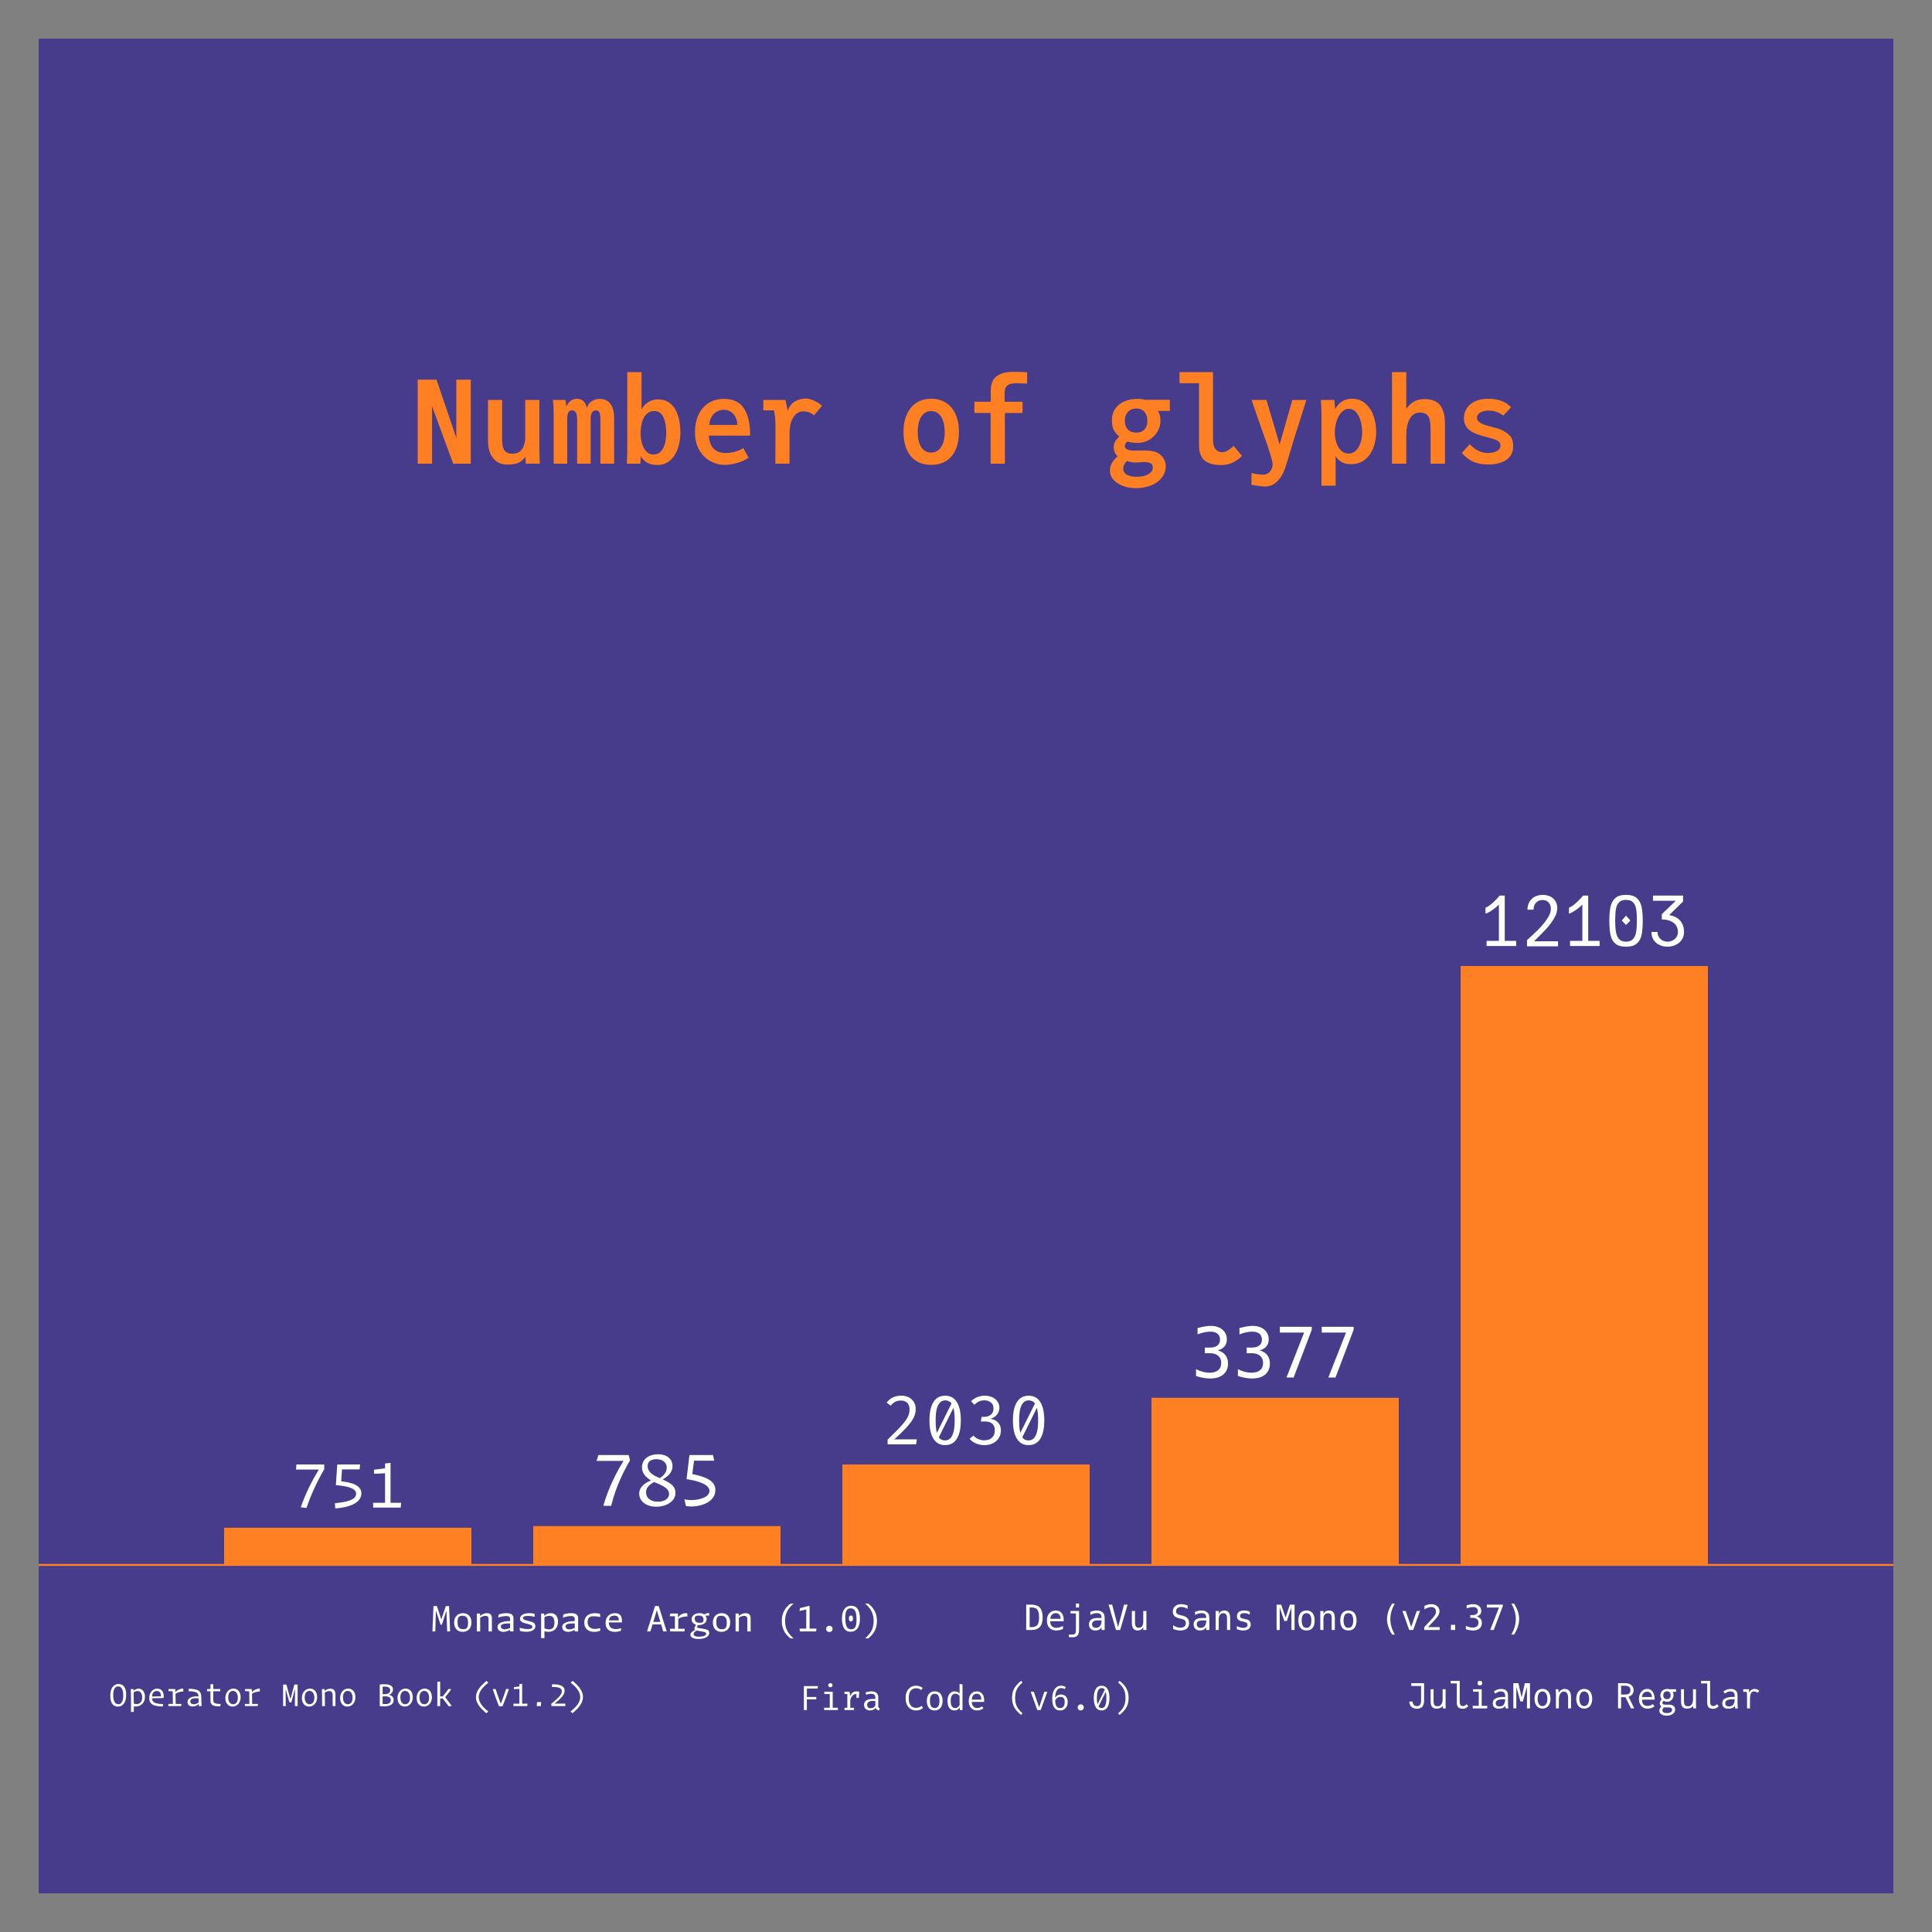 <?xml version="1.0" encoding="UTF-8"?>
<svg xmlns="http://www.w3.org/2000/svg" xmlns:xlink="http://www.w3.org/1999/xlink" width="500pt" height="500pt" viewBox="0 0 500 500" version="1.1">
<rect x="0" y="0" width="500" height="500" fill="#808080" stroke="none"/>
<defs>
<g>
<symbol overflow="visible" id="glyph0-0">
<path style="stroke:none;" d="M 0.09 3.602 L 9.809 3.602 L 9.809 -14.398 L 0.09 -14.398 Z M 1.477 -13.5 L 8.426 -13.5 L 4.949 -6.48 Z M 8.84 -12.168 L 8.84 1.367 L 5.488 -5.398 Z M 1.062 1.367 L 1.062 -12.168 L 4.41 -5.398 Z M 4.949 -4.32 L 8.426 2.699 L 1.477 2.699 Z M 4.949 -4.32 "/>
</symbol>
<symbol overflow="visible" id="glyph0-1">
<path style="stroke:none;" d="M 4.176 0.09 C 5.309 -3.277 6.859 -6.68 8.766 -9.918 L 8.766 -11.16 L 1.566 -11.16 L 1.457 -9.848 L 7.273 -9.848 L 7.324 -9.773 C 5.383 -6.625 3.816 -3.348 2.684 -0.07 Z M 4.176 0.09 "/>
</symbol>
<symbol overflow="visible" id="glyph0-2">
<path style="stroke:none;" d="M 8.477 -3.707 C 8.477 -5.148 7.254 -6.391 3.258 -6.805 L 3.457 -9.883 L 8.012 -9.883 L 8.137 -11.16 L 2.23 -11.16 L 1.871 -5.812 C 5.832 -5.508 7.109 -4.66 7.109 -3.637 C 7.109 -2.305 5.688 -1.512 1.621 -1.133 L 1.711 0.215 C 6.406 -0.145 8.477 -1.691 8.477 -3.707 Z M 8.477 -3.707 "/>
</symbol>
<symbol overflow="visible" id="glyph0-3">
<path style="stroke:none;" d="M 8.746 0 L 8.875 -1.242 L 6.121 -1.242 L 6.121 -11.555 L 4.699 -11.43 L 4.699 -10.152 L 1.836 -9.809 L 1.855 -8.746 L 4.699 -8.891 L 4.699 -1.242 L 1.621 -1.242 L 1.621 0 Z M 8.746 0 "/>
</symbol>
<symbol overflow="visible" id="glyph1-0">
<path style="stroke:none;" d="M 0.047 1.801 L 4.906 1.801 L 4.906 -7.199 L 0.047 -7.199 Z M 0.738 -6.75 L 4.211 -6.75 L 2.477 -3.238 Z M 4.418 -6.086 L 4.418 0.684 L 2.746 -2.699 Z M 0.531 0.684 L 0.531 -6.086 L 2.203 -2.699 Z M 2.477 -2.16 L 4.211 1.352 L 0.738 1.352 Z M 2.477 -2.16 "/>
</symbol>
<symbol overflow="visible" id="glyph1-1">
<path style="stroke:none;" d="M 2.375 0.137 C 3.699 0.137 4.547 -0.953 4.535 -2.914 C 4.535 -4.715 3.824 -5.715 2.574 -5.715 C 1.25 -5.715 0.414 -4.637 0.414 -2.664 C 0.414 -0.871 1.133 0.137 2.375 0.137 Z M 2.449 -5.094 C 3.305 -5.094 3.77 -4.285 3.77 -2.754 C 3.77 -1.262 3.328 -0.484 2.504 -0.484 C 1.637 -0.484 1.18 -1.297 1.18 -2.824 C 1.18 -4.32 1.609 -5.094 2.449 -5.094 Z M 2.449 -5.094 "/>
</symbol>
<symbol overflow="visible" id="glyph1-2">
<path style="stroke:none;" d="M 2.297 -0.523 C 2.051 -0.523 1.816 -0.566 1.559 -0.656 C 1.547 -1.953 1.531 -2.809 1.512 -3.535 C 1.809 -3.762 2.168 -3.906 2.52 -3.906 C 3.215 -3.906 3.727 -3.32 3.727 -2.223 C 3.727 -1.117 3.098 -0.523 2.297 -0.523 Z M 1.559 1.484 L 1.559 0.07 C 1.719 0.098 1.883 0.109 2.035 0.109 C 3.34 0.109 4.445 -0.82 4.445 -2.402 C 4.445 -3.691 3.742 -4.508 2.809 -4.508 C 2.258 -4.508 1.816 -4.266 1.484 -3.969 L 1.441 -4.43 L 0.773 -4.383 C 0.82 -3.445 0.828 -2.113 0.828 0.02 L 0.828 1.547 Z M 1.559 1.484 "/>
</symbol>
<symbol overflow="visible" id="glyph1-3">
<path style="stroke:none;" d="M 4.105 0.098 L 4.176 -0.523 C 2.043 -0.574 1.387 -0.973 1.312 -2.016 L 4.328 -2.09 C 4.492 -3.547 3.879 -4.52 2.672 -4.52 C 1.531 -4.52 0.594 -3.484 0.594 -2.141 C 0.594 -0.711 1.34 0.09 4.105 0.098 Z M 2.547 -3.914 C 3.285 -3.914 3.637 -3.383 3.645 -2.539 C 3.023 -2.52 1.816 -2.484 1.312 -2.465 C 1.367 -3.41 1.816 -3.914 2.547 -3.914 Z M 2.547 -3.914 "/>
</symbol>
<symbol overflow="visible" id="glyph1-4">
<path style="stroke:none;" d="M 3.914 0 L 3.977 -0.559 L 2.484 -0.559 C 2.477 -1.586 2.457 -2.449 2.449 -3.215 C 2.934 -3.527 3.574 -3.727 4.473 -3.797 L 4.438 -4.57 C 3.527 -4.465 2.852 -4.105 2.422 -3.652 C 2.41 -3.859 2.375 -4.32 2.367 -4.41 L 0.656 -4.41 L 0.602 -3.887 L 1.719 -3.824 C 1.746 -2.941 1.754 -1.906 1.773 -0.559 L 0.602 -0.559 L 0.602 0 Z M 3.914 0 "/>
</symbol>
<symbol overflow="visible" id="glyph1-5">
<path style="stroke:none;" d="M 2.23 -0.469 C 1.684 -0.469 1.324 -0.738 1.324 -1.207 C 1.324 -1.809 1.855 -2.16 3.465 -1.988 C 3.465 -1.559 3.473 -1.234 3.484 -0.945 C 3.141 -0.676 2.672 -0.469 2.23 -0.469 Z M 3.582 0.027 L 4.246 -0.02 C 4.211 -0.648 4.176 -1.27 4.176 -2.188 C 4.176 -3.887 3.492 -4.418 0.945 -4.492 L 0.863 -3.859 C 2.836 -3.789 3.395 -3.527 3.457 -2.512 C 1.504 -2.629 0.602 -1.945 0.602 -1.035 C 0.602 -0.324 1.152 0.109 1.953 0.109 C 2.645 0.109 3.16 -0.207 3.52 -0.539 C 3.535 -0.344 3.574 -0.062 3.582 0.027 Z M 3.582 0.027 "/>
</symbol>
<symbol overflow="visible" id="glyph1-6">
<path style="stroke:none;" d="M 4.141 0.07 L 4.223 -0.539 C 2.746 -0.566 2.32 -0.766 2.32 -1.531 L 2.32 -3.844 L 4.121 -3.844 L 4.121 -4.41 L 2.32 -4.41 L 2.32 -5.695 L 1.594 -5.633 L 1.594 -4.41 L 0.758 -4.41 L 0.684 -3.844 L 1.594 -3.844 L 1.594 -1.414 C 1.594 -0.324 2.23 0.098 4.141 0.07 Z M 4.141 0.07 "/>
</symbol>
<symbol overflow="visible" id="glyph1-7">
<path style="stroke:none;" d="M 2.375 0.125 C 3.512 0.125 4.453 -0.828 4.453 -2.285 C 4.453 -3.699 3.68 -4.527 2.582 -4.527 C 1.449 -4.527 0.496 -3.555 0.496 -2.125 C 0.496 -0.703 1.285 0.125 2.375 0.125 Z M 2.492 -0.477 C 1.746 -0.477 1.234 -1.105 1.234 -2.258 C 1.234 -3.34 1.738 -3.934 2.457 -3.934 C 3.215 -3.934 3.727 -3.293 3.727 -2.152 C 3.727 -1.062 3.223 -0.477 2.492 -0.477 Z M 2.492 -0.477 "/>
</symbol>
<symbol overflow="visible" id="glyph1-8">
<g>
</g>
</symbol>
<symbol overflow="visible" id="glyph1-9">
<path style="stroke:none;" d="M 3.512 -5.578 C 3.512 -5.578 2.629 -2.34 2.504 -1.871 L 2.465 -1.871 C 2.34 -2.34 1.441 -5.578 1.441 -5.578 L 0.594 -5.578 L 0.594 0 L 1.277 0 L 1.242 -4.328 L 1.277 -4.328 L 2.215 -0.973 L 2.719 -0.973 L 3.637 -4.328 L 3.672 -4.328 L 3.637 0 L 4.348 0 L 4.348 -5.578 Z M 3.512 -5.578 "/>
</symbol>
<symbol overflow="visible" id="glyph1-10">
<path style="stroke:none;" d="M 2.617 -3.887 C 3.176 -3.887 3.512 -3.59 3.512 -2.746 L 3.512 0 L 4.238 0 L 4.238 -2.988 C 4.238 -4.066 3.719 -4.508 2.926 -4.508 C 2.297 -4.508 1.816 -4.23 1.449 -3.926 L 1.402 -4.43 L 0.73 -4.383 C 0.773 -3.367 0.793 -1.926 0.793 0 L 1.52 0 C 1.52 -1.539 1.504 -2.699 1.484 -3.5 C 1.828 -3.734 2.195 -3.887 2.617 -3.887 Z M 2.617 -3.887 "/>
</symbol>
<symbol overflow="visible" id="glyph1-11">
<path style="stroke:none;" d="M 4.453 -1.594 C 4.453 -2.348 3.977 -2.762 3.203 -2.914 C 3.824 -3.133 4.273 -3.574 4.273 -4.293 C 4.273 -5.508 2.941 -5.824 0.855 -5.578 L 0.855 0 C 2.898 0.27 4.465 -0.16 4.453 -1.594 Z M 1.594 -5.012 C 2.789 -5.148 3.555 -4.906 3.555 -4.113 C 3.555 -3.367 3.043 -3.031 1.594 -3.078 Z M 1.594 -0.574 L 1.594 -2.527 C 3.008 -2.582 3.719 -2.395 3.719 -1.547 C 3.719 -0.641 2.906 -0.395 1.594 -0.574 Z M 1.594 -0.574 "/>
</symbol>
<symbol overflow="visible" id="glyph1-12">
<path style="stroke:none;" d="M 3.852 0.055 L 4.625 -0.055 L 2.934 -2.297 C 3.492 -2.953 4.023 -3.664 4.527 -4.375 L 3.781 -4.43 C 3.32 -3.754 2.844 -3.133 2.32 -2.52 L 1.637 -2.504 L 1.637 -6.355 L 0.91 -6.289 L 0.91 0 L 1.637 0 L 1.637 -1.961 L 2.297 -1.98 Z M 3.852 0.055 "/>
</symbol>
<symbol overflow="visible" id="glyph1-13">
<path style="stroke:none;" d="M 3.727 -6.523 C 1.781 -4.934 1 -3.609 1 -2.305 C 1 -1.027 1.766 0.27 3.691 1.855 L 4.195 1.395 C 2.387 -0.035 1.719 -1.188 1.719 -2.332 C 1.719 -3.473 2.375 -4.625 4.223 -6.066 Z M 3.727 -6.523 "/>
</symbol>
<symbol overflow="visible" id="glyph1-14">
<path style="stroke:none;" d="M 2.527 -0.684 L 2.457 -0.684 C 1.973 -1.934 1.531 -3.195 1.125 -4.43 L 0.395 -4.383 C 0.883 -2.914 1.422 -1.441 2.016 0.035 L 2.934 0.035 C 3.527 -1.43 4.094 -2.934 4.582 -4.41 L 3.844 -4.41 C 3.445 -3.176 3.016 -1.926 2.527 -0.684 Z M 2.527 -0.684 "/>
</symbol>
<symbol overflow="visible" id="glyph1-15">
<path style="stroke:none;" d="M 4.375 0 L 4.438 -0.621 L 3.059 -0.621 L 3.059 -5.777 L 2.348 -5.715 L 2.348 -5.074 L 0.918 -4.906 L 0.926 -4.375 L 2.348 -4.445 L 2.348 -0.621 L 0.809 -0.621 L 0.809 0 Z M 4.375 0 "/>
</symbol>
<symbol overflow="visible" id="glyph1-16">
<path style="stroke:none;" d="M 2.961 0 L 3.016 -1.043 L 1.945 -1.043 L 1.891 0 Z M 2.961 0 "/>
</symbol>
<symbol overflow="visible" id="glyph1-17">
<path style="stroke:none;" d="M 4.328 0 L 4.328 -0.641 L 1.547 -0.641 C 3.203 -1.98 4.148 -2.879 4.148 -4.023 C 4.148 -4.949 3.43 -5.68 0.91 -5.652 L 0.848 -4.969 C 2.871 -4.961 3.43 -4.547 3.43 -3.852 C 3.43 -2.934 2.465 -2.043 0.676 -0.594 L 0.746 0 Z M 4.328 0 "/>
</symbol>
<symbol overflow="visible" id="glyph1-18">
<path style="stroke:none;" d="M 1.223 1.855 C 3.176 0.254 3.949 -1.07 3.949 -2.375 C 3.949 -3.645 3.188 -4.941 1.262 -6.535 L 0.766 -6.059 C 2.566 -4.637 3.23 -3.484 3.23 -2.348 C 3.23 -1.195 2.574 -0.055 0.73 1.395 Z M 1.223 1.855 "/>
</symbol>
<symbol overflow="visible" id="glyph2-0">
<path style="stroke:none;" d="M 7.117 -13.77 L 1.609 -13.77 L 1.609 3.602 L 7.117 3.602 Z M 2.898 2.402 L 2.898 1.828 L 4.113 1.008 L 2.898 1.008 L 2.898 0.441 L 5.785 0.441 L 5.785 1.008 L 5.23 1.008 L 4.016 1.828 L 5.785 1.828 L 5.785 2.402 Z M 2.898 0.035 L 2.898 -1.926 L 5.785 -1.926 L 5.785 0.035 Z M 2.898 -2.969 L 2.898 -4.934 L 3.473 -4.934 L 3.473 -3.535 L 5.211 -3.535 L 5.211 -4.355 L 4.637 -4.355 L 4.637 -3.961 L 4.051 -3.961 L 4.051 -4.934 L 5.785 -4.934 L 5.785 -2.969 Z M 2.898 -5.309 L 2.898 -5.902 L 5.211 -5.902 L 5.211 -7.047 L 5.785 -7.047 L 5.785 -5.309 Z M 2.898 -6.301 L 2.898 -6.875 L 4.051 -6.875 L 4.051 -7.516 L 2.898 -7.516 L 2.898 -8.09 L 5.785 -8.09 L 5.785 -7.516 L 4.637 -7.516 L 4.637 -6.301 Z M 2.898 -8.559 L 2.898 -10.367 L 4.637 -10.367 L 4.637 -9.152 L 5.785 -9.152 L 5.785 -8.559 Z M 2.898 -10.816 L 2.898 -11.395 L 4.051 -11.395 L 4.051 -12.031 L 2.914 -12.031 L 2.914 -12.609 L 5.785 -12.609 L 5.785 -12.031 L 4.637 -12.031 L 4.637 -11.395 L 5.785 -11.395 L 5.785 -10.816 Z M 3.473 -0.531 L 5.211 -0.531 L 5.211 -1.352 L 3.473 -1.352 Z M 3.473 -9.152 L 4.051 -9.152 L 4.051 -9.773 L 3.473 -9.773 Z M 3.473 -9.152 "/>
</symbol>
<symbol overflow="visible" id="glyph2-1">
<path style="stroke:none;" d="M 9.793 -11.773 L 9.441 -13.141 L 1.609 -13.141 L 1.125 -11.629 L 8.117 -11.629 C 6.473 -9.055 4.105 -4.508 2.891 -0.008 L 4.906 0.008 C 6.191 -5.266 8.461 -9.512 9.793 -11.773 Z M 9.793 -11.773 "/>
</symbol>
<symbol overflow="visible" id="glyph2-2">
<path style="stroke:none;" d="M 5.895 -13.34 C 3.465 -13.34 1.719 -12.031 1.719 -9.973 C 1.719 -8.578 2.539 -7.461 4.059 -6.57 C 2.602 -5.984 1 -4.949 1 -3.148 C 1 -1.312 2.664 0.234 5.41 0.234 C 8.102 0.234 10.387 -1.215 10.387 -3.312 C 10.387 -4.922 9.512 -5.723 7.082 -6.84 C 8.523 -7.621 9.629 -8.738 9.629 -10.277 C 9.629 -11.961 8.379 -13.34 5.895 -13.34 Z M 2.773 -3.5 C 2.773 -4.652 3.555 -5.465 4.867 -6.156 C 5.012 -6.094 5.164 -6.02 5.328 -5.957 C 7.793 -4.961 8.73 -4.258 8.73 -3.051 C 8.73 -2.305 8.262 -1.871 7.984 -1.656 C 7.668 -1.414 7.066 -1.07 5.867 -1.07 C 3.906 -1.07 2.773 -2.043 2.773 -3.5 Z M 3.188 -10.297 C 3.188 -11.008 3.473 -11.367 3.719 -11.566 C 3.988 -11.789 4.52 -12.07 5.426 -12.07 C 6.887 -12.07 8.129 -11.348 8.129 -9.871 C 8.129 -8.703 7.344 -7.777 6.355 -7.164 C 6.199 -7.227 6.047 -7.289 5.887 -7.363 C 3.809 -8.234 3.188 -9.242 3.188 -10.297 Z M 3.188 -10.297 "/>
</symbol>
<symbol overflow="visible" id="glyph2-3">
<path style="stroke:none;" d="M 8.938 -13.141 L 9.262 -11.672 L 4.031 -11.672 L 3.582 -8.219 C 7.992 -7.344 9.559 -6.059 9.559 -4.078 C 9.559 -1.277 6.434 0.172 3.258 0.172 C 2.699 0.172 2.297 0.117 1.945 0.062 L 1.539 -1.684 C 1.996 -1.574 2.52 -1.492 3.32 -1.492 C 5.742 -1.492 8.027 -2.367 8.027 -3.859 C 8.027 -5.371 5.707 -6.336 2.105 -6.91 L 2.844 -13.141 Z M 8.938 -13.141 "/>
</symbol>
<symbol overflow="visible" id="glyph3-0">
<path style="stroke:none;" d="M 3.559 -6.887 L 0.805 -6.887 L 0.805 1.801 L 3.559 1.801 Z M 1.449 1.203 L 1.449 0.914 L 2.055 0.504 L 1.449 0.504 L 1.449 0.219 L 2.895 0.219 L 2.895 0.504 L 2.613 0.504 L 2.008 0.914 L 2.895 0.914 L 2.895 1.203 Z M 1.449 0.02 L 1.449 -0.965 L 2.895 -0.965 L 2.895 0.02 Z M 1.449 -1.484 L 1.449 -2.465 L 1.738 -2.465 L 1.738 -1.77 L 2.605 -1.77 L 2.605 -2.18 L 2.316 -2.18 L 2.316 -1.98 L 2.023 -1.98 L 2.023 -2.465 L 2.895 -2.465 L 2.895 -1.484 Z M 1.449 -2.656 L 1.449 -2.953 L 2.605 -2.953 L 2.605 -3.523 L 2.895 -3.523 L 2.895 -2.656 Z M 1.449 -3.148 L 1.449 -3.438 L 2.023 -3.438 L 2.023 -3.758 L 1.449 -3.758 L 1.449 -4.047 L 2.895 -4.047 L 2.895 -3.758 L 2.316 -3.758 L 2.316 -3.148 Z M 1.449 -4.281 L 1.449 -5.184 L 2.316 -5.184 L 2.316 -4.578 L 2.895 -4.578 L 2.895 -4.281 Z M 1.449 -5.41 L 1.449 -5.695 L 2.023 -5.695 L 2.023 -6.016 L 1.457 -6.016 L 1.457 -6.305 L 2.895 -6.305 L 2.895 -6.016 L 2.316 -6.016 L 2.316 -5.695 L 2.895 -5.695 L 2.895 -5.41 Z M 1.738 -0.266 L 2.605 -0.266 L 2.605 -0.676 L 1.738 -0.676 Z M 1.738 -4.578 L 2.023 -4.578 L 2.023 -4.887 L 1.738 -4.887 Z M 1.738 -4.578 "/>
</symbol>
<symbol overflow="visible" id="glyph3-1">
<path style="stroke:none;" d="M 0.773 -6.566 L 0.504 0 L 1.246 0 L 1.398 -5.242 L 1.457 -5.242 L 2.605 -1.754 L 2.957 -1.754 L 4.059 -5.242 L 4.125 -5.242 L 4.32 0 L 5.074 0 L 4.805 -6.566 L 3.969 -6.566 L 2.836 -3.188 L 2.781 -3.188 L 1.66 -6.566 Z M 0.773 -6.566 "/>
</symbol>
<symbol overflow="visible" id="glyph3-2">
<path style="stroke:none;" d="M 2.75 0.109 C 3.902 0.109 5.027 -0.594 5.027 -2.312 C 5.027 -3.855 4.121 -4.73 2.848 -4.73 C 1.711 -4.73 0.539 -4.031 0.539 -2.301 C 0.539 -0.766 1.453 0.109 2.75 0.109 Z M 1.422 -2.469 C 1.422 -3.387 1.676 -3.727 1.875 -3.859 C 2.074 -4 2.336 -4.062 2.703 -4.062 C 3.996 -4.062 4.148 -3.074 4.148 -2.168 C 4.148 -1.246 3.883 -0.906 3.691 -0.77 C 3.496 -0.641 3.227 -0.57 2.859 -0.57 C 1.57 -0.57 1.422 -1.559 1.422 -2.469 Z M 1.422 -2.469 "/>
</symbol>
<symbol overflow="visible" id="glyph3-3">
<path style="stroke:none;" d="M 4.742 0 L 4.727 -3.527 C 4.719 -4.27 4.27 -4.727 3.445 -4.727 C 2.793 -4.727 2.164 -4.445 1.695 -4.035 L 1.656 -4.035 L 1.656 -4.625 L 0.836 -4.625 L 0.836 0 L 1.699 0 L 1.699 -3.57 C 2.156 -3.848 2.625 -4.031 3.078 -4.031 C 3.551 -4.031 3.867 -3.828 3.867 -3.234 L 3.867 0 Z M 4.742 0 "/>
</symbol>
<symbol overflow="visible" id="glyph3-4">
<path style="stroke:none;" d="M 4.73 0 L 4.73 -3.41 C 4.73 -4.301 4.172 -4.727 2.906 -4.727 C 2.191 -4.727 1.48 -4.578 0.922 -4.398 L 0.77 -3.562 C 1.535 -3.848 2.254 -3.984 2.906 -3.984 C 3.453 -3.984 3.859 -3.789 3.859 -3.23 L 3.859 -2.695 C 2.641 -2.664 0.609 -2.449 0.609 -1.152 C 0.609 -0.453 1.125 0.109 2.113 0.109 C 2.547 0.109 3.168 -0.012 3.785 -0.391 L 3.859 -0.391 L 3.859 0 Z M 1.473 -1.301 C 1.473 -1.57 1.59 -1.797 2.062 -1.93 C 2.543 -2.07 3.328 -2.082 3.859 -2.074 L 3.859 -0.898 C 3.355 -0.66 2.816 -0.539 2.434 -0.539 C 1.828 -0.539 1.473 -0.859 1.473 -1.301 Z M 1.473 -1.301 "/>
</symbol>
<symbol overflow="visible" id="glyph3-5">
<path style="stroke:none;" d="M 3.293 -4.727 C 2.035 -4.727 0.852 -4.305 0.852 -3.305 C 0.852 -2.617 1.402 -2.297 2.348 -2.062 C 3.43 -1.785 4.047 -1.684 4.047 -1.18 C 4.047 -1.004 3.977 -0.871 3.855 -0.793 C 3.645 -0.656 3.324 -0.613 2.941 -0.613 C 2.168 -0.613 1.387 -0.77 0.75 -0.957 L 0.816 -0.141 C 1.238 -0.02 1.773 0.09 2.434 0.09 C 3.965 0.09 4.828 -0.484 4.828 -1.391 C 4.828 -2.23 4.09 -2.453 3.109 -2.684 C 2.07 -2.926 1.598 -3.117 1.598 -3.465 C 1.598 -3.594 1.66 -3.707 1.785 -3.797 C 1.992 -3.945 2.352 -4.016 2.848 -4.016 C 3.488 -4.016 4.059 -3.918 4.648 -3.797 L 4.617 -4.555 C 4.223 -4.66 3.789 -4.727 3.293 -4.727 Z M 3.293 -4.727 "/>
</symbol>
<symbol overflow="visible" id="glyph3-6">
<path style="stroke:none;" d="M 5.102 -2.523 C 5.102 -3.84 4.469 -4.727 3.223 -4.727 C 2.547 -4.727 2.039 -4.453 1.633 -4.117 L 1.531 -4.117 L 1.531 -4.625 L 0.73 -4.625 L 0.73 1.727 L 1.594 1.727 L 1.594 -0.078 C 1.922 0.039 2.273 0.102 2.641 0.102 C 4.027 0.102 5.102 -0.805 5.102 -2.523 Z M 1.594 -0.824 L 1.594 -3.695 C 2.012 -3.902 2.449 -4.047 2.871 -4.047 C 3.934 -4.047 4.18 -3.195 4.18 -2.305 C 4.18 -1.328 3.898 -0.973 3.637 -0.793 C 3.375 -0.609 3.129 -0.543 2.789 -0.543 C 2.379 -0.543 1.98 -0.641 1.594 -0.824 Z M 1.594 -0.824 "/>
</symbol>
<symbol overflow="visible" id="glyph3-7">
<path style="stroke:none;" d="M 3.516 -4.73 C 1.996 -4.73 0.742 -4 0.742 -2.273 C 0.742 -0.781 1.68 0.109 3.336 0.109 C 4.035 0.109 4.531 -0.047 4.824 -0.16 L 4.891 -0.863 C 4.473 -0.75 3.984 -0.648 3.5 -0.648 C 2.387 -0.648 1.594 -1.238 1.594 -2.449 C 1.594 -3.18 1.898 -3.531 2.113 -3.684 C 2.34 -3.848 2.656 -3.93 3.195 -3.93 C 3.707 -3.93 4.34 -3.852 4.887 -3.734 L 4.809 -4.555 C 4.422 -4.656 3.992 -4.73 3.516 -4.73 Z M 3.516 -4.73 "/>
</symbol>
<symbol overflow="visible" id="glyph3-8">
<path style="stroke:none;" d="M 2.066 -3.867 C 2.23 -3.988 2.516 -4.09 2.93 -4.09 C 3.711 -4.09 4.086 -3.73 4.086 -3 C 4.086 -2.949 4.086 -2.898 4.082 -2.852 L 1.531 -2.852 C 1.609 -3.434 1.875 -3.727 2.066 -3.867 Z M 0.676 -2.191 C 0.676 -0.738 1.508 0.109 3.09 0.109 C 3.766 0.109 4.316 -0.051 4.652 -0.176 L 4.695 -0.852 C 4.344 -0.723 3.871 -0.613 3.324 -0.613 C 1.922 -0.613 1.543 -1.367 1.512 -2.336 L 4.902 -2.336 L 4.902 -2.875 C 4.902 -3.902 4.434 -4.73 3.133 -4.73 C 1.848 -4.73 0.676 -3.918 0.676 -2.191 Z M 0.676 -2.191 "/>
</symbol>
<symbol overflow="visible" id="glyph3-9">
<g>
</g>
</symbol>
<symbol overflow="visible" id="glyph3-10">
<path style="stroke:none;" d="M 5.336 0 L 3.258 -6.57 L 2.316 -6.57 L 0.242 0 L 1.117 0 L 1.66 -1.812 L 3.883 -1.812 L 4.43 0 Z M 1.859 -2.461 L 2.746 -5.406 L 2.801 -5.406 L 3.684 -2.461 Z M 1.859 -2.461 "/>
</symbol>
<symbol overflow="visible" id="glyph3-11">
<path style="stroke:none;" d="M 2.664 -4.621 L 0.66 -4.621 L 0.555 -3.934 L 1.875 -3.934 L 1.875 -0.688 L 0.57 -0.688 L 0.676 0 L 4.332 0 L 4.438 -0.688 L 2.742 -0.688 L 2.742 -3.266 C 3.488 -3.684 4.164 -3.902 5.125 -3.875 L 5.082 -4.684 C 4.953 -4.711 4.832 -4.727 4.703 -4.727 C 3.871 -4.727 3.137 -4.312 2.734 -3.648 L 2.664 -3.648 Z M 2.664 -4.621 "/>
</symbol>
<symbol overflow="visible" id="glyph3-12">
<path style="stroke:none;" d="M 2.469 -1.637 C 3.602 -1.637 4.512 -2.262 4.512 -3.203 C 4.512 -3.59 4.348 -3.859 4.145 -4.066 L 5.223 -4.133 L 5.086 -4.785 C 4.625 -4.762 4.164 -4.562 3.887 -4.406 C 3.551 -4.621 3.145 -4.73 2.664 -4.73 C 1.449 -4.73 0.609 -4.035 0.609 -3.129 C 0.609 -2.488 1.055 -1.957 1.746 -1.742 L 1.668 -1.574 C 1.566 -1.359 1.34 -0.988 1.34 -0.742 C 1.34 -0.613 1.398 -0.5 1.516 -0.41 L 1.066 -0.125 C 0.539 0.211 0.301 0.496 0.301 0.867 C 0.301 1.602 1.223 1.945 2.41 1.945 C 3.961 1.945 5.188 1.383 5.188 0.391 C 5.188 -0.328 4.57 -0.512 4.062 -0.609 L 2.258 -0.926 C 2.082 -0.957 2.008 -1.027 2.066 -1.234 L 2.215 -1.652 C 2.297 -1.641 2.379 -1.637 2.469 -1.637 Z M 1.133 0.699 C 1.133 0.293 1.531 -0.012 1.934 -0.227 C 2.016 -0.203 2.105 -0.184 2.203 -0.168 L 3.637 0.078 C 4.133 0.16 4.391 0.309 4.391 0.59 C 4.391 1.105 3.535 1.367 2.559 1.367 C 1.688 1.367 1.133 1.156 1.133 0.699 Z M 1.441 -3.293 C 1.441 -3.648 1.527 -3.836 1.641 -3.93 C 1.758 -4.023 1.977 -4.109 2.41 -4.109 C 3.336 -4.109 3.703 -3.699 3.703 -3.047 C 3.703 -2.691 3.617 -2.508 3.5 -2.41 C 3.379 -2.316 3.168 -2.23 2.73 -2.23 C 1.805 -2.23 1.441 -2.641 1.441 -3.293 Z M 1.441 -3.293 "/>
</symbol>
<symbol overflow="visible" id="glyph3-13">
<path style="stroke:none;" d="M 2.488 -2.703 C 2.488 -4.965 3.504 -6.156 4.699 -7.211 L 3.891 -7.211 C 2.805 -6.355 1.633 -5.07 1.633 -2.703 C 1.633 -0.328 2.805 0.945 3.891 1.801 L 4.699 1.801 C 3.504 0.746 2.488 -0.445 2.488 -2.703 Z M 2.488 -2.703 "/>
</symbol>
<symbol overflow="visible" id="glyph3-14">
<path style="stroke:none;" d="M 0.758 0 L 4.926 0 L 5.043 -0.734 L 3.254 -0.734 L 3.254 -6.57 L 2.895 -6.57 L 0.734 -6.027 L 0.645 -5.293 L 2.387 -5.684 L 2.387 -0.734 L 0.641 -0.734 Z M 0.758 0 "/>
</symbol>
<symbol overflow="visible" id="glyph3-15">
<path style="stroke:none;" d="M 2.781 0.156 C 3.246 0.156 3.613 -0.148 3.613 -0.656 C 3.613 -1.172 3.246 -1.461 2.781 -1.461 C 2.32 -1.461 1.949 -1.172 1.949 -0.656 C 1.949 -0.148 2.32 0.156 2.781 0.156 Z M 2.781 0.156 "/>
</symbol>
<symbol overflow="visible" id="glyph3-16">
<path style="stroke:none;" d="M 2.859 -0.555 C 3.305 -0.555 3.562 -0.707 3.73 -0.867 C 3.898 -1.035 4.234 -1.488 4.234 -2.957 C 4.234 -4.949 3.918 -5.977 2.719 -5.977 C 2.27 -5.977 2.008 -5.824 1.84 -5.66 C 1.676 -5.496 1.336 -5.039 1.336 -3.602 C 1.336 -1.625 1.652 -0.555 2.859 -0.555 Z M 0.461 -3.32 C 0.461 -5.57 1.434 -6.652 2.875 -6.652 C 4.703 -6.652 5.121 -4.879 5.121 -3.246 C 5.121 -0.996 4.156 0.086 2.715 0.086 C 0.887 0.086 0.461 -1.688 0.461 -3.32 Z M 2.258 -3.352 C 2.258 -3.871 2.484 -4.117 2.812 -4.117 C 3.227 -4.117 3.32 -3.707 3.32 -3.336 C 3.32 -2.82 3.102 -2.574 2.773 -2.574 C 2.352 -2.574 2.258 -2.98 2.258 -3.352 Z M 2.258 -3.352 "/>
</symbol>
<symbol overflow="visible" id="glyph3-17">
<path style="stroke:none;" d="M 3.09 -2.703 C 3.09 -0.445 2.074 0.746 0.883 1.801 L 1.688 1.801 C 2.777 0.945 3.945 -0.336 3.945 -2.703 C 3.945 -5.082 2.777 -6.355 1.688 -7.211 L 0.883 -7.211 C 2.074 -6.156 3.09 -4.965 3.09 -2.703 Z M 3.09 -2.703 "/>
</symbol>
<symbol overflow="visible" id="glyph4-0">
<path style="stroke:none;" d="M 0.719 -13.301 L 10.078 -13.301 L 10.078 0.938 L 0.719 0.938 Z M 9.109 0 L 9.109 -12.367 L 1.711 -12.367 L 1.711 0 Z M 5.527 -4.645 C 5.527 -4.512 5.477 -4.406 5.383 -4.328 C 5.285 -4.25 5.184 -4.211 5.074 -4.211 C 4.961 -4.211 4.859 -4.25 4.766 -4.328 C 4.672 -4.406 4.625 -4.512 4.625 -4.645 L 4.625 -6.156 C 5.273 -6.191 5.711 -6.312 5.93 -6.52 C 6.152 -6.727 6.266 -7.066 6.266 -7.543 C 6.266 -7.895 6.195 -8.191 6.051 -8.43 C 5.91 -8.664 5.617 -8.785 5.164 -8.785 C 4.98 -8.785 4.816 -8.766 4.676 -8.734 C 4.535 -8.703 4.387 -8.652 4.23 -8.586 C 4.141 -8.551 4.062 -8.531 3.996 -8.531 C 3.863 -8.531 3.758 -8.574 3.68 -8.652 C 3.602 -8.734 3.562 -8.832 3.562 -8.945 C 3.562 -9.109 3.656 -9.242 3.84 -9.348 C 4.023 -9.453 4.242 -9.527 4.5 -9.574 C 4.758 -9.625 5.004 -9.648 5.238 -9.648 C 5.754 -9.648 6.156 -9.551 6.449 -9.355 C 6.738 -9.16 6.945 -8.906 7.059 -8.59 C 7.176 -8.273 7.234 -7.938 7.234 -7.578 C 7.234 -6.949 7.102 -6.461 6.836 -6.109 C 6.57 -5.762 6.133 -5.543 5.527 -5.453 Z M 4.445 -3.059 C 4.445 -3.238 4.508 -3.391 4.625 -3.512 C 4.746 -3.629 4.895 -3.691 5.074 -3.691 C 5.254 -3.691 5.406 -3.629 5.527 -3.512 C 5.645 -3.391 5.707 -3.238 5.707 -3.059 C 5.707 -2.875 5.645 -2.715 5.527 -2.586 C 5.406 -2.457 5.258 -2.395 5.074 -2.395 C 4.895 -2.395 4.746 -2.457 4.625 -2.586 C 4.504 -2.715 4.445 -2.875 4.445 -3.059 Z M 4.445 -3.059 "/>
</symbol>
<symbol overflow="visible" id="glyph4-1">
<path style="stroke:none;" d="M 4.852 -12.59 C 5.633 -12.59 6.297 -12.441 6.852 -12.141 C 7.406 -11.84 7.836 -11.43 8.137 -10.906 C 8.438 -10.387 8.586 -9.797 8.586 -9.137 C 8.586 -8.566 8.488 -8.008 8.289 -7.465 C 8.09 -6.922 7.773 -6.352 7.34 -5.754 C 6.906 -5.156 6.336 -4.496 5.629 -3.77 C 4.926 -3.043 4.059 -2.219 3.031 -1.285 L 8.875 -1.285 L 8.684 0 L 1.312 0 L 1.312 -1.234 C 2.25 -2.129 3.047 -2.91 3.703 -3.582 C 4.359 -4.254 4.902 -4.844 5.332 -5.352 C 5.762 -5.859 6.098 -6.316 6.34 -6.73 C 6.582 -7.145 6.754 -7.539 6.848 -7.914 C 6.945 -8.289 6.992 -8.68 6.992 -9.082 C 6.992 -9.777 6.797 -10.324 6.402 -10.727 C 6.012 -11.129 5.469 -11.332 4.777 -11.332 C 4.168 -11.332 3.664 -11.227 3.277 -11.016 C 2.887 -10.805 2.496 -10.469 2.105 -10.008 L 1.062 -10.816 C 1.555 -11.418 2.102 -11.863 2.699 -12.156 C 3.301 -12.445 4.016 -12.59 4.852 -12.59 Z M 4.852 -12.59 "/>
</symbol>
<symbol overflow="visible" id="glyph4-2">
<path style="stroke:none;" d="M 5.398 -12.59 C 6.738 -12.59 7.75 -12.039 8.434 -10.934 C 9.117 -9.832 9.461 -8.254 9.461 -6.199 C 9.461 -4.141 9.117 -2.559 8.434 -1.453 C 7.75 -0.348 6.738 0.207 5.398 0.207 C 4.066 0.207 3.059 -0.348 2.371 -1.453 C 1.684 -2.559 1.34 -4.145 1.34 -6.199 C 1.34 -8.254 1.684 -9.832 2.371 -10.934 C 3.059 -12.039 4.066 -12.59 5.398 -12.59 Z M 5.398 -11.375 C 4.637 -11.375 4.039 -10.973 3.602 -10.164 C 3.164 -9.359 2.941 -8.035 2.941 -6.199 C 2.941 -5.27 2.992 -4.477 3.086 -3.816 C 3.184 -3.156 3.332 -2.621 3.531 -2.211 C 3.734 -1.801 3.988 -1.496 4.297 -1.305 C 4.605 -1.113 4.973 -1.016 5.398 -1.016 C 5.914 -1.016 6.359 -1.195 6.727 -1.547 C 7.098 -1.902 7.379 -2.461 7.574 -3.227 C 7.77 -3.992 7.867 -4.984 7.867 -6.199 C 7.867 -7.438 7.781 -8.438 7.609 -9.199 C 7.438 -9.961 7.172 -10.512 6.809 -10.859 C 6.445 -11.203 5.977 -11.375 5.398 -11.375 Z M 7.227 -10.934 L 7.621 -9.613 L 3.68 -1.629 L 3.121 -2.684 Z M 7.227 -10.934 "/>
</symbol>
<symbol overflow="visible" id="glyph4-3">
<path style="stroke:none;" d="M 4.832 -12.59 C 5.613 -12.59 6.285 -12.453 6.852 -12.172 C 7.418 -11.895 7.859 -11.52 8.172 -11.047 C 8.484 -10.578 8.641 -10.059 8.641 -9.496 C 8.641 -8.996 8.527 -8.543 8.309 -8.137 C 8.086 -7.727 7.789 -7.391 7.426 -7.129 C 7.059 -6.863 6.656 -6.691 6.219 -6.605 C 6.703 -6.57 7.16 -6.434 7.586 -6.195 C 8.012 -5.961 8.359 -5.625 8.633 -5.188 C 8.902 -4.754 9.035 -4.215 9.035 -3.574 C 9.035 -2.859 8.855 -2.215 8.496 -1.641 C 8.137 -1.07 7.633 -0.617 6.988 -0.289 C 6.344 0.043 5.594 0.207 4.734 0.207 C 4.043 0.207 3.355 0.074 2.668 -0.188 C 1.98 -0.453 1.402 -0.871 0.926 -1.449 L 1.945 -2.277 C 2.297 -1.863 2.719 -1.555 3.207 -1.352 C 3.695 -1.148 4.195 -1.043 4.699 -1.043 C 5.562 -1.043 6.238 -1.27 6.723 -1.723 C 7.207 -2.176 7.453 -2.793 7.453 -3.574 C 7.453 -4.16 7.34 -4.625 7.113 -4.969 C 6.891 -5.309 6.586 -5.555 6.199 -5.703 C 5.816 -5.848 5.379 -5.922 4.887 -5.922 L 3.844 -5.922 L 4.031 -7.117 L 4.762 -7.117 C 5.164 -7.117 5.543 -7.195 5.898 -7.348 C 6.258 -7.5 6.551 -7.738 6.777 -8.062 C 7.004 -8.387 7.117 -8.793 7.117 -9.277 C 7.117 -9.961 6.891 -10.484 6.434 -10.844 C 5.98 -11.203 5.426 -11.387 4.777 -11.387 C 4.238 -11.387 3.77 -11.289 3.367 -11.102 C 2.965 -10.914 2.559 -10.625 2.152 -10.242 L 1.312 -11.168 C 1.84 -11.668 2.402 -12.027 2.996 -12.254 C 3.59 -12.48 4.203 -12.59 4.832 -12.59 Z M 4.832 -12.59 "/>
</symbol>
<symbol overflow="visible" id="glyph5-0">
<path style="stroke:none;" d="M 0.359 -6.652 L 5.039 -6.652 L 5.039 0.469 L 0.359 0.469 Z M 4.555 0 L 4.555 -6.184 L 0.855 -6.184 L 0.855 0 Z M 2.762 -2.32 C 2.762 -2.254 2.738 -2.203 2.691 -2.164 C 2.645 -2.125 2.594 -2.105 2.539 -2.105 C 2.48 -2.105 2.43 -2.125 2.383 -2.164 C 2.336 -2.203 2.312 -2.258 2.312 -2.32 L 2.312 -3.078 C 2.637 -3.098 2.855 -3.156 2.965 -3.262 C 3.078 -3.363 3.133 -3.535 3.133 -3.77 C 3.133 -3.949 3.098 -4.098 3.027 -4.215 C 2.957 -4.332 2.809 -4.391 2.582 -4.391 C 2.488 -4.391 2.41 -4.383 2.336 -4.367 C 2.266 -4.352 2.191 -4.324 2.113 -4.293 C 2.07 -4.273 2.031 -4.266 1.996 -4.266 C 1.93 -4.266 1.879 -4.285 1.84 -4.328 C 1.801 -4.367 1.781 -4.414 1.781 -4.473 C 1.781 -4.555 1.828 -4.621 1.918 -4.672 C 2.012 -4.727 2.121 -4.766 2.25 -4.789 C 2.379 -4.812 2.504 -4.824 2.617 -4.824 C 2.875 -4.824 3.078 -4.773 3.223 -4.68 C 3.371 -4.582 3.473 -4.453 3.531 -4.297 C 3.59 -4.137 3.617 -3.969 3.617 -3.789 C 3.617 -3.473 3.551 -3.23 3.418 -3.055 C 3.285 -2.883 3.066 -2.773 2.762 -2.727 Z M 2.223 -1.531 C 2.223 -1.621 2.254 -1.695 2.312 -1.754 C 2.371 -1.816 2.449 -1.844 2.539 -1.844 C 2.629 -1.844 2.703 -1.816 2.762 -1.754 C 2.824 -1.695 2.852 -1.621 2.852 -1.531 C 2.852 -1.438 2.824 -1.359 2.762 -1.293 C 2.703 -1.23 2.629 -1.195 2.539 -1.195 C 2.449 -1.195 2.371 -1.23 2.312 -1.293 C 2.254 -1.359 2.223 -1.438 2.223 -1.531 Z M 2.223 -1.531 "/>
</symbol>
<symbol overflow="visible" id="glyph5-1">
<path style="stroke:none;" d="M 2.02 -5.559 L 2.02 -3.387 L 4.449 -3.387 L 4.449 -2.758 L 2.02 -2.758 L 2.02 0 L 1.246 0 L 1.246 -6.195 L 4.895 -6.195 L 4.801 -5.559 Z M 2.02 -5.559 "/>
</symbol>
<symbol overflow="visible" id="glyph5-2">
<path style="stroke:none;" d="M 3.305 -4.738 L 3.305 -0.598 L 4.641 -0.598 L 4.641 0 L 1.086 0 L 1.086 -0.598 L 2.547 -0.598 L 2.547 -4.141 L 1.129 -4.141 L 1.129 -4.738 Z M 2.699 -6.957 C 2.867 -6.957 3.004 -6.906 3.102 -6.805 C 3.203 -6.703 3.254 -6.578 3.254 -6.43 C 3.254 -6.277 3.203 -6.148 3.102 -6.047 C 3 -5.941 2.867 -5.891 2.699 -5.891 C 2.539 -5.891 2.41 -5.941 2.309 -6.047 C 2.207 -6.148 2.156 -6.277 2.156 -6.43 C 2.156 -6.578 2.207 -6.703 2.309 -6.805 C 2.41 -6.906 2.539 -6.957 2.699 -6.957 Z M 2.699 -6.957 "/>
</symbol>
<symbol overflow="visible" id="glyph5-3">
<path style="stroke:none;" d="M 0.949 0 L 0.949 -0.582 L 1.688 -0.582 L 1.688 -4.156 L 0.949 -4.156 L 0.949 -4.738 L 2.262 -4.738 L 2.402 -3.617 C 2.586 -4.008 2.809 -4.309 3.07 -4.523 C 3.332 -4.734 3.676 -4.844 4.105 -4.844 C 4.238 -4.844 4.355 -4.832 4.457 -4.812 C 4.562 -4.793 4.668 -4.77 4.773 -4.738 L 4.555 -4.062 C 4.457 -4.09 4.363 -4.109 4.285 -4.125 C 4.203 -4.137 4.109 -4.145 4.004 -4.145 C 3.641 -4.145 3.328 -4.016 3.07 -3.758 C 2.809 -3.5 2.598 -3.109 2.445 -2.586 L 2.445 -0.582 L 3.406 -0.582 L 3.406 0 Z M 4.047 -3.137 L 4.047 -4.168 L 4.121 -4.738 L 4.773 -4.738 L 4.668 -3.137 Z M 4.047 -3.137 "/>
</symbol>
<symbol overflow="visible" id="glyph5-4">
<path style="stroke:none;" d="M 4.297 -1.035 C 4.297 -0.848 4.328 -0.707 4.391 -0.621 C 4.453 -0.535 4.551 -0.469 4.684 -0.426 L 4.5 0.102 C 4.297 0.074 4.117 0.012 3.965 -0.094 C 3.812 -0.195 3.699 -0.352 3.633 -0.562 C 3.461 -0.344 3.246 -0.18 2.992 -0.066 C 2.738 0.047 2.457 0.102 2.148 0.102 C 1.672 0.102 1.301 -0.031 1.027 -0.297 C 0.754 -0.562 0.617 -0.918 0.617 -1.359 C 0.617 -1.848 0.809 -2.223 1.188 -2.484 C 1.57 -2.746 2.121 -2.875 2.84 -2.875 L 3.535 -2.875 L 3.535 -3.273 C 3.535 -3.613 3.438 -3.855 3.238 -4 C 3.039 -4.141 2.762 -4.211 2.406 -4.211 C 2.25 -4.211 2.07 -4.191 1.859 -4.156 C 1.648 -4.117 1.422 -4.055 1.176 -3.969 L 0.977 -4.539 C 1.266 -4.648 1.539 -4.727 1.797 -4.77 C 2.051 -4.816 2.293 -4.836 2.523 -4.836 C 3.113 -4.836 3.559 -4.699 3.855 -4.426 C 4.148 -4.152 4.297 -3.777 4.297 -3.309 Z M 2.34 -0.473 C 2.574 -0.473 2.797 -0.531 3.012 -0.648 C 3.223 -0.77 3.398 -0.934 3.535 -1.145 L 3.535 -2.363 L 2.852 -2.363 C 2.332 -2.363 1.961 -2.273 1.75 -2.094 C 1.535 -1.914 1.426 -1.672 1.426 -1.367 C 1.426 -1.074 1.504 -0.852 1.652 -0.699 C 1.805 -0.547 2.035 -0.473 2.34 -0.473 Z M 2.34 -0.473 "/>
</symbol>
<symbol overflow="visible" id="glyph5-5">
<g>
</g>
</symbol>
<symbol overflow="visible" id="glyph5-6">
<path style="stroke:none;" d="M 3.223 -6.297 C 3.629 -6.297 3.965 -6.246 4.238 -6.141 C 4.512 -6.039 4.773 -5.891 5.016 -5.691 L 4.582 -5.184 C 4.387 -5.348 4.18 -5.465 3.961 -5.539 C 3.746 -5.609 3.516 -5.645 3.281 -5.645 C 2.941 -5.645 2.629 -5.562 2.34 -5.402 C 2.051 -5.242 1.82 -4.977 1.645 -4.605 C 1.469 -4.234 1.383 -3.734 1.383 -3.102 C 1.383 -2.484 1.465 -1.992 1.633 -1.621 C 1.797 -1.25 2.023 -0.98 2.309 -0.816 C 2.594 -0.648 2.91 -0.566 3.262 -0.566 C 3.609 -0.566 3.895 -0.621 4.121 -0.723 C 4.344 -0.828 4.539 -0.949 4.703 -1.086 L 5.109 -0.57 C 4.918 -0.387 4.672 -0.23 4.371 -0.098 C 4.066 0.035 3.695 0.102 3.254 0.102 C 2.754 0.102 2.297 -0.02 1.891 -0.266 C 1.484 -0.512 1.164 -0.871 0.926 -1.348 C 0.691 -1.824 0.57 -2.406 0.57 -3.102 C 0.57 -3.797 0.691 -4.383 0.934 -4.855 C 1.176 -5.328 1.496 -5.688 1.902 -5.93 C 2.305 -6.172 2.746 -6.297 3.223 -6.297 Z M 3.223 -6.297 "/>
</symbol>
<symbol overflow="visible" id="glyph5-7">
<path style="stroke:none;" d="M 2.711 -4.836 C 3.156 -4.836 3.531 -4.734 3.832 -4.535 C 4.133 -4.332 4.359 -4.047 4.512 -3.676 C 4.664 -3.309 4.738 -2.871 4.738 -2.371 C 4.738 -1.887 4.66 -1.461 4.504 -1.09 C 4.348 -0.719 4.121 -0.426 3.816 -0.215 C 3.516 -0.004 3.145 0.102 2.699 0.102 C 2.254 0.102 1.883 0 1.578 -0.203 C 1.277 -0.406 1.047 -0.695 0.895 -1.062 C 0.738 -1.434 0.66 -1.867 0.66 -2.363 C 0.66 -2.852 0.738 -3.281 0.895 -3.652 C 1.051 -4.027 1.281 -4.316 1.586 -4.523 C 1.891 -4.734 2.266 -4.836 2.711 -4.836 Z M 2.711 -4.223 C 2.301 -4.223 1.992 -4.07 1.785 -3.77 C 1.574 -3.469 1.473 -3 1.473 -2.363 C 1.473 -1.738 1.574 -1.273 1.781 -0.973 C 1.984 -0.668 2.293 -0.516 2.699 -0.516 C 3.109 -0.516 3.414 -0.668 3.621 -0.973 C 3.824 -1.273 3.93 -1.742 3.93 -2.371 C 3.93 -3 3.828 -3.469 3.621 -3.77 C 3.418 -4.07 3.113 -4.223 2.711 -4.223 Z M 2.711 -4.223 "/>
</symbol>
<symbol overflow="visible" id="glyph5-8">
<path style="stroke:none;" d="M 3.738 -6.742 L 4.496 -6.648 L 4.496 0 L 3.836 0 L 3.762 -0.625 C 3.586 -0.375 3.383 -0.188 3.152 -0.07 C 2.922 0.047 2.676 0.102 2.418 0.102 C 2.008 0.102 1.668 0 1.398 -0.207 C 1.133 -0.414 0.934 -0.703 0.805 -1.074 C 0.676 -1.445 0.613 -1.875 0.613 -2.363 C 0.613 -2.836 0.684 -3.262 0.832 -3.633 C 0.98 -4.008 1.191 -4.301 1.469 -4.516 C 1.746 -4.73 2.082 -4.836 2.469 -4.836 C 2.742 -4.836 2.984 -4.789 3.191 -4.695 C 3.398 -4.602 3.582 -4.461 3.738 -4.281 Z M 2.668 -4.23 C 2.273 -4.23 1.969 -4.074 1.754 -3.766 C 1.543 -3.457 1.434 -2.988 1.434 -2.363 C 1.434 -1.953 1.48 -1.613 1.566 -1.336 C 1.652 -1.059 1.781 -0.852 1.949 -0.715 C 2.121 -0.578 2.328 -0.508 2.574 -0.508 C 2.844 -0.508 3.074 -0.586 3.266 -0.738 C 3.457 -0.891 3.613 -1.062 3.738 -1.254 L 3.738 -3.621 C 3.609 -3.812 3.453 -3.965 3.273 -4.07 C 3.09 -4.176 2.887 -4.23 2.668 -4.23 Z M 2.668 -4.23 "/>
</symbol>
<symbol overflow="visible" id="glyph5-9">
<path style="stroke:none;" d="M 1.5 -2.102 C 1.516 -1.734 1.586 -1.438 1.711 -1.203 C 1.836 -0.973 2.004 -0.801 2.211 -0.691 C 2.418 -0.582 2.641 -0.527 2.883 -0.527 C 3.125 -0.527 3.348 -0.562 3.543 -0.633 C 3.738 -0.707 3.941 -0.812 4.148 -0.953 L 4.504 -0.453 C 4.281 -0.281 4.031 -0.145 3.746 -0.047 C 3.461 0.055 3.172 0.102 2.875 0.102 C 2.418 0.102 2.023 0 1.699 -0.207 C 1.375 -0.414 1.129 -0.703 0.961 -1.074 C 0.793 -1.445 0.707 -1.875 0.707 -2.363 C 0.707 -2.844 0.793 -3.27 0.965 -3.641 C 1.133 -4.012 1.375 -4.305 1.684 -4.52 C 1.992 -4.73 2.355 -4.836 2.777 -4.836 C 3.176 -4.836 3.52 -4.742 3.809 -4.555 C 4.094 -4.367 4.316 -4.102 4.473 -3.754 C 4.625 -3.41 4.703 -2.996 4.703 -2.516 C 4.703 -2.434 4.699 -2.359 4.699 -2.289 C 4.695 -2.219 4.691 -2.156 4.684 -2.102 Z M 2.785 -4.215 C 2.434 -4.215 2.141 -4.094 1.906 -3.844 C 1.672 -3.594 1.535 -3.207 1.504 -2.688 L 3.973 -2.688 C 3.965 -3.195 3.852 -3.574 3.641 -3.832 C 3.426 -4.09 3.141 -4.215 2.785 -4.215 Z M 2.785 -4.215 "/>
</symbol>
<symbol overflow="visible" id="glyph5-10">
<path style="stroke:none;" d="M 1.914 -3.148 C 1.914 -2.68 1.953 -2.262 2.035 -1.891 C 2.117 -1.52 2.234 -1.184 2.395 -0.875 C 2.555 -0.566 2.754 -0.273 2.996 0.004 C 3.238 0.281 3.516 0.562 3.84 0.848 L 3.441 1.262 C 2.957 0.863 2.539 0.453 2.195 0.035 C 1.848 -0.383 1.582 -0.848 1.398 -1.359 C 1.215 -1.871 1.121 -2.469 1.121 -3.148 C 1.121 -3.832 1.211 -4.434 1.398 -4.945 C 1.582 -5.457 1.848 -5.922 2.195 -6.34 C 2.539 -6.758 2.957 -7.164 3.441 -7.559 L 3.84 -7.145 C 3.516 -6.859 3.23 -6.574 2.992 -6.297 C 2.75 -6.02 2.547 -5.73 2.391 -5.426 C 2.23 -5.121 2.109 -4.781 2.031 -4.414 C 1.953 -4.043 1.914 -3.621 1.914 -3.148 Z M 1.914 -3.148 "/>
</symbol>
<symbol overflow="visible" id="glyph5-11">
<path style="stroke:none;" d="M 4.855 -4.738 L 3.133 0 L 2.254 0 L 0.543 -4.738 L 1.344 -4.738 L 2.719 -0.688 L 4.074 -4.738 Z M 4.855 -4.738 "/>
</symbol>
<symbol overflow="visible" id="glyph5-12">
<path style="stroke:none;" d="M 3.02 -6.297 C 3.258 -6.297 3.48 -6.266 3.68 -6.203 C 3.883 -6.141 4.07 -6.051 4.242 -5.934 L 3.945 -5.422 C 3.805 -5.508 3.656 -5.574 3.5 -5.617 C 3.34 -5.66 3.176 -5.684 3.008 -5.684 C 2.676 -5.684 2.395 -5.574 2.164 -5.352 C 1.934 -5.133 1.758 -4.82 1.641 -4.422 C 1.523 -4.02 1.469 -3.551 1.473 -3.012 L 1.48 -2.719 C 1.48 -1.957 1.582 -1.398 1.781 -1.043 C 1.984 -0.688 2.312 -0.508 2.766 -0.508 C 3.16 -0.508 3.457 -0.648 3.652 -0.926 C 3.848 -1.207 3.945 -1.586 3.945 -2.066 C 3.945 -2.406 3.902 -2.672 3.809 -2.867 C 3.719 -3.066 3.59 -3.207 3.426 -3.289 C 3.262 -3.375 3.066 -3.414 2.848 -3.414 C 2.527 -3.414 2.242 -3.32 1.996 -3.129 C 1.75 -2.938 1.551 -2.691 1.398 -2.391 L 1.383 -3.055 C 1.586 -3.402 1.816 -3.652 2.078 -3.809 C 2.34 -3.961 2.637 -4.035 2.965 -4.035 C 3.285 -4.035 3.578 -3.965 3.844 -3.824 C 4.105 -3.684 4.32 -3.469 4.48 -3.18 C 4.641 -2.891 4.719 -2.523 4.719 -2.082 C 4.719 -1.629 4.633 -1.238 4.461 -0.91 C 4.285 -0.586 4.051 -0.336 3.754 -0.16 C 3.457 0.016 3.129 0.102 2.773 0.102 C 2.395 0.102 2.074 0.031 1.812 -0.109 C 1.551 -0.254 1.34 -0.457 1.18 -0.723 C 1.016 -0.988 0.898 -1.309 0.824 -1.68 C 0.75 -2.055 0.715 -2.469 0.715 -2.93 C 0.715 -3.613 0.805 -4.207 0.988 -4.711 C 1.168 -5.215 1.434 -5.605 1.773 -5.883 C 2.117 -6.156 2.535 -6.297 3.02 -6.297 Z M 3.02 -6.297 "/>
</symbol>
<symbol overflow="visible" id="glyph5-13">
<path style="stroke:none;" d="M 1.902 -0.691 C 1.902 -0.84 1.938 -0.973 2.008 -1.09 C 2.078 -1.211 2.168 -1.305 2.289 -1.375 C 2.406 -1.445 2.539 -1.48 2.691 -1.48 C 2.844 -1.48 2.98 -1.445 3.102 -1.375 C 3.223 -1.305 3.316 -1.211 3.383 -1.09 C 3.453 -0.973 3.488 -0.84 3.488 -0.691 C 3.488 -0.547 3.453 -0.41 3.383 -0.289 C 3.316 -0.168 3.219 -0.074 3.102 -0.004 C 2.98 0.066 2.844 0.102 2.691 0.102 C 2.543 0.102 2.406 0.066 2.289 -0.004 C 2.172 -0.074 2.074 -0.168 2.008 -0.289 C 1.938 -0.41 1.902 -0.547 1.902 -0.691 Z M 1.902 -0.691 "/>
</symbol>
<symbol overflow="visible" id="glyph5-14">
<path style="stroke:none;" d="M 2.699 -6.297 C 3.367 -6.297 3.875 -6.02 4.215 -5.469 C 4.559 -4.914 4.73 -4.125 4.73 -3.102 C 4.73 -2.07 4.559 -1.281 4.215 -0.727 C 3.875 -0.172 3.367 0.102 2.699 0.102 C 2.035 0.102 1.527 -0.172 1.188 -0.727 C 0.844 -1.281 0.672 -2.07 0.672 -3.102 C 0.672 -4.125 0.844 -4.914 1.188 -5.469 C 1.531 -6.02 2.035 -6.297 2.699 -6.297 Z M 2.699 -5.688 C 2.32 -5.688 2.02 -5.484 1.801 -5.082 C 1.582 -4.68 1.473 -4.02 1.473 -3.102 C 1.473 -2.637 1.496 -2.238 1.543 -1.906 C 1.59 -1.578 1.664 -1.309 1.766 -1.105 C 1.867 -0.898 1.996 -0.75 2.148 -0.652 C 2.305 -0.555 2.488 -0.508 2.699 -0.508 C 2.957 -0.508 3.18 -0.598 3.363 -0.773 C 3.547 -0.949 3.688 -1.23 3.785 -1.613 C 3.883 -1.996 3.934 -2.492 3.934 -3.102 C 3.934 -3.719 3.891 -4.219 3.805 -4.598 C 3.719 -4.98 3.586 -5.258 3.402 -5.43 C 3.223 -5.602 2.988 -5.688 2.699 -5.688 Z M 3.613 -5.469 L 3.812 -4.805 L 1.84 -0.816 L 1.562 -1.34 Z M 3.613 -5.469 "/>
</symbol>
<symbol overflow="visible" id="glyph5-15">
<path style="stroke:none;" d="M 3.488 -3.148 C 3.488 -3.621 3.449 -4.043 3.367 -4.414 C 3.289 -4.785 3.168 -5.121 3.012 -5.426 C 2.852 -5.73 2.652 -6.02 2.41 -6.297 C 2.168 -6.574 1.887 -6.859 1.562 -7.145 L 1.957 -7.559 C 2.445 -7.164 2.863 -6.758 3.207 -6.34 C 3.555 -5.922 3.816 -5.457 4.004 -4.945 C 4.188 -4.434 4.281 -3.836 4.281 -3.148 C 4.281 -2.469 4.188 -1.871 4.004 -1.359 C 3.82 -0.848 3.555 -0.383 3.207 0.035 C 2.863 0.453 2.445 0.859 1.957 1.262 L 1.562 0.848 C 1.883 0.562 2.164 0.281 2.406 0.004 C 2.648 -0.273 2.848 -0.566 3.008 -0.875 C 3.164 -1.184 3.285 -1.523 3.367 -1.891 C 3.449 -2.262 3.488 -2.684 3.488 -3.148 Z M 3.488 -3.148 "/>
</symbol>
<symbol overflow="visible" id="glyph6-0">
<path style="stroke:none;" d="M 0.914 3.18 L 0.914 -12.691 L 9.914 -12.691 L 9.914 3.18 Z M 1.926 2.18 L 8.914 2.18 L 8.914 -11.68 L 1.926 -11.68 Z M 1.926 2.18 "/>
</symbol>
<symbol overflow="visible" id="glyph6-1">
<path style="stroke:none;" d="M 6.82 -7.023 C 7.68 -6.793 8.34 -6.387 8.797 -5.805 C 9.254 -5.223 9.484 -4.492 9.484 -3.621 C 9.484 -2.414 9.078 -1.465 8.266 -0.777 C 7.453 -0.09 6.332 0.254 4.895 0.254 C 4.293 0.254 3.676 0.199 3.051 0.086 C 2.422 -0.023 1.809 -0.184 1.203 -0.395 L 1.203 -2.164 C 1.801 -1.852 2.391 -1.621 2.969 -1.469 C 3.551 -1.316 4.129 -1.238 4.703 -1.238 C 5.676 -1.238 6.422 -1.461 6.945 -1.898 C 7.465 -2.336 7.727 -2.969 7.727 -3.797 C 7.727 -4.559 7.465 -5.164 6.945 -5.613 C 6.422 -6.062 5.715 -6.285 4.824 -6.285 L 3.473 -6.285 L 3.473 -7.742 L 4.824 -7.742 C 5.641 -7.742 6.273 -7.922 6.734 -8.281 C 7.191 -8.637 7.418 -9.133 7.418 -9.773 C 7.418 -10.445 7.207 -10.965 6.781 -11.324 C 6.355 -11.684 5.75 -11.867 4.965 -11.867 C 4.445 -11.867 3.906 -11.805 3.348 -11.688 C 2.793 -11.57 2.211 -11.398 1.602 -11.164 L 1.602 -12.797 C 2.309 -12.984 2.941 -13.125 3.492 -13.219 C 4.047 -13.312 4.539 -13.359 4.965 -13.359 C 6.242 -13.359 7.266 -13.039 8.027 -12.398 C 8.793 -11.758 9.176 -10.906 9.176 -9.844 C 9.176 -9.125 8.977 -8.523 8.574 -8.043 C 8.172 -7.562 7.586 -7.223 6.82 -7.023 Z M 6.82 -7.023 "/>
</symbol>
<symbol overflow="visible" id="glyph6-2">
<path style="stroke:none;" d="M 1.223 -13.121 L 9.484 -13.121 L 9.484 -12.367 L 4.789 0 L 2.938 0 L 7.508 -11.629 L 1.223 -11.629 Z M 1.223 -13.121 "/>
</symbol>
<symbol overflow="visible" id="glyph7-0">
<path style="stroke:none;" d="M 0.457 1.59 L 0.457 -6.344 L 4.957 -6.344 L 4.957 1.59 Z M 0.961 1.09 L 4.457 1.09 L 4.457 -5.84 L 0.961 -5.84 Z M 0.961 1.09 "/>
</symbol>
<symbol overflow="visible" id="glyph7-1">
<path style="stroke:none;" d="M 1.914 -0.73 C 2.664 -0.73 3.184 -0.914 3.48 -1.281 C 3.777 -1.648 3.926 -2.312 3.926 -3.273 C 3.926 -4.242 3.777 -4.914 3.484 -5.281 C 3.188 -5.648 2.664 -5.832 1.914 -5.832 L 1.492 -5.832 L 1.492 -0.73 Z M 1.934 -6.562 C 2.938 -6.562 3.672 -6.293 4.148 -5.762 C 4.625 -5.227 4.859 -4.398 4.859 -3.273 C 4.859 -2.156 4.625 -1.328 4.148 -0.797 C 3.672 -0.266 2.938 0 1.934 0 L 0.602 0 L 0.602 -6.562 Z M 1.934 -6.562 "/>
</symbol>
<symbol overflow="visible" id="glyph7-2">
<path style="stroke:none;" d="M 4.887 -2.664 L 4.887 -2.266 L 1.383 -2.266 L 1.383 -2.242 C 1.383 -1.707 1.523 -1.289 1.805 -0.996 C 2.086 -0.703 2.477 -0.559 2.988 -0.559 C 3.246 -0.559 3.516 -0.598 3.797 -0.68 C 4.078 -0.762 4.379 -0.887 4.699 -1.055 L 4.699 -0.25 C 4.391 -0.125 4.094 -0.031 3.809 0.031 C 3.523 0.094 3.246 0.129 2.98 0.129 C 2.215 0.129 1.617 -0.102 1.188 -0.559 C 0.758 -1.02 0.539 -1.652 0.539 -2.457 C 0.539 -3.242 0.75 -3.867 1.172 -4.336 C 1.594 -4.805 2.156 -5.039 2.859 -5.039 C 3.488 -5.039 3.98 -4.828 4.344 -4.402 C 4.707 -3.977 4.887 -3.398 4.887 -2.664 Z M 4.078 -2.898 C 4.066 -3.375 3.953 -3.734 3.742 -3.984 C 3.531 -4.23 3.223 -4.355 2.824 -4.355 C 2.438 -4.355 2.117 -4.227 1.863 -3.969 C 1.609 -3.711 1.461 -3.352 1.414 -2.895 Z M 4.078 -2.898 "/>
</symbol>
<symbol overflow="visible" id="glyph7-3">
<path style="stroke:none;" d="M 2.637 0.086 L 2.637 -4.293 L 1.242 -4.293 L 1.242 -4.922 L 3.445 -4.922 L 3.445 0.086 C 3.445 0.66 3.312 1.098 3.051 1.41 C 2.789 1.719 2.418 1.871 1.934 1.871 L 0.816 1.871 L 0.816 1.188 L 1.844 1.188 C 2.109 1.188 2.309 1.094 2.438 0.91 C 2.57 0.727 2.637 0.453 2.637 0.086 Z M 2.637 -6.836 L 3.445 -6.836 L 3.445 -5.812 L 2.637 -5.812 Z M 2.637 -6.836 "/>
</symbol>
<symbol overflow="visible" id="glyph7-4">
<path style="stroke:none;" d="M 3.086 -2.473 L 2.816 -2.473 C 2.344 -2.473 1.988 -2.391 1.75 -2.227 C 1.512 -2.062 1.395 -1.812 1.395 -1.484 C 1.395 -1.188 1.484 -0.961 1.66 -0.797 C 1.84 -0.633 2.086 -0.551 2.402 -0.551 C 2.848 -0.551 3.199 -0.703 3.453 -1.012 C 3.707 -1.32 3.836 -1.75 3.84 -2.293 L 3.84 -2.473 Z M 4.652 -2.809 L 4.652 0 L 3.84 0 L 3.84 -0.73 C 3.668 -0.438 3.449 -0.219 3.188 -0.082 C 2.926 0.059 2.609 0.129 2.234 0.129 C 1.73 0.129 1.332 -0.016 1.031 -0.297 C 0.734 -0.578 0.586 -0.957 0.586 -1.434 C 0.586 -1.98 0.77 -2.398 1.137 -2.68 C 1.504 -2.965 2.043 -3.105 2.754 -3.105 L 3.84 -3.105 L 3.84 -3.234 C 3.836 -3.625 3.738 -3.91 3.543 -4.09 C 3.348 -4.266 3.031 -4.355 2.602 -4.355 C 2.328 -4.355 2.047 -4.316 1.766 -4.234 C 1.484 -4.156 1.211 -4.043 0.945 -3.891 L 0.945 -4.699 C 1.242 -4.812 1.531 -4.898 1.805 -4.953 C 2.078 -5.012 2.344 -5.039 2.602 -5.039 C 3.008 -5.039 3.355 -4.98 3.645 -4.859 C 3.934 -4.738 4.168 -4.559 4.348 -4.32 C 4.457 -4.172 4.535 -3.992 4.582 -3.777 C 4.629 -3.562 4.652 -3.238 4.652 -2.809 Z M 4.652 -2.809 "/>
</symbol>
<symbol overflow="visible" id="glyph7-5">
<path style="stroke:none;" d="M 2.707 -0.746 L 4.25 -6.562 L 5.168 -6.562 L 3.246 0 L 2.172 0 L 0.25 -6.562 L 1.168 -6.562 Z M 2.707 -0.746 "/>
</symbol>
<symbol overflow="visible" id="glyph7-6">
<path style="stroke:none;" d="M 0.855 -1.863 L 0.855 -4.914 L 1.664 -4.914 L 1.664 -1.863 C 1.664 -1.422 1.742 -1.094 1.902 -0.887 C 2.059 -0.68 2.301 -0.574 2.629 -0.574 C 3.008 -0.574 3.301 -0.711 3.504 -0.977 C 3.703 -1.246 3.805 -1.629 3.805 -2.133 L 3.805 -4.914 L 4.617 -4.914 L 4.617 0 L 3.805 0 L 3.805 -0.738 C 3.66 -0.453 3.465 -0.238 3.219 -0.094 C 2.973 0.055 2.684 0.129 2.352 0.129 C 1.848 0.129 1.473 -0.039 1.227 -0.367 C 0.98 -0.695 0.855 -1.195 0.855 -1.863 Z M 0.855 -1.863 "/>
</symbol>
<symbol overflow="visible" id="glyph7-7">
<g>
</g>
</symbol>
<symbol overflow="visible" id="glyph7-8">
<path style="stroke:none;" d="M 4.445 -6.336 L 4.445 -5.438 C 4.176 -5.609 3.906 -5.738 3.637 -5.828 C 3.367 -5.914 3.094 -5.961 2.816 -5.961 C 2.398 -5.961 2.066 -5.863 1.824 -5.668 C 1.582 -5.473 1.461 -5.211 1.461 -4.879 C 1.461 -4.59 1.539 -4.367 1.699 -4.215 C 1.859 -4.062 2.156 -3.934 2.594 -3.832 L 3.059 -3.727 C 3.672 -3.582 4.121 -3.359 4.402 -3.051 C 4.684 -2.742 4.824 -2.324 4.824 -1.793 C 4.824 -1.168 4.633 -0.691 4.246 -0.363 C 3.859 -0.035 3.297 0.129 2.559 0.129 C 2.25 0.129 1.941 0.094 1.629 0.027 C 1.32 -0.039 1.008 -0.137 0.695 -0.27 L 0.695 -1.211 C 1.031 -1 1.352 -0.844 1.648 -0.742 C 1.949 -0.645 2.254 -0.594 2.559 -0.594 C 3.008 -0.594 3.355 -0.695 3.602 -0.895 C 3.852 -1.094 3.977 -1.375 3.977 -1.734 C 3.977 -2.062 3.891 -2.312 3.719 -2.488 C 3.547 -2.66 3.25 -2.793 2.824 -2.887 L 2.352 -2.996 C 1.742 -3.133 1.301 -3.344 1.023 -3.621 C 0.75 -3.898 0.609 -4.273 0.609 -4.742 C 0.609 -5.328 0.809 -5.797 1.203 -6.148 C 1.598 -6.504 2.121 -6.68 2.773 -6.68 C 3.023 -6.68 3.289 -6.652 3.57 -6.594 C 3.848 -6.535 4.141 -6.453 4.445 -6.336 Z M 4.445 -6.336 "/>
</symbol>
<symbol overflow="visible" id="glyph7-9">
<path style="stroke:none;" d="M 4.617 -3.051 L 4.617 0 L 3.805 0 L 3.805 -3.051 C 3.805 -3.492 3.727 -3.816 3.574 -4.023 C 3.418 -4.234 3.176 -4.336 2.844 -4.336 C 2.465 -4.336 2.176 -4.203 1.973 -3.934 C 1.77 -3.668 1.664 -3.281 1.664 -2.781 L 1.664 0 L 0.855 0 L 0.855 -4.922 L 1.664 -4.922 L 1.664 -4.184 C 1.809 -4.465 2.004 -4.68 2.25 -4.824 C 2.496 -4.969 2.789 -5.039 3.125 -5.039 C 3.625 -5.039 4 -4.875 4.246 -4.547 C 4.496 -4.219 4.617 -3.719 4.617 -3.051 Z M 4.617 -3.051 "/>
</symbol>
<symbol overflow="visible" id="glyph7-10">
<path style="stroke:none;" d="M 4.277 -4.75 L 4.277 -3.961 C 4.047 -4.094 3.812 -4.195 3.578 -4.262 C 3.344 -4.328 3.105 -4.363 2.859 -4.363 C 2.492 -4.363 2.223 -4.305 2.043 -4.188 C 1.863 -4.066 1.77 -3.887 1.77 -3.645 C 1.77 -3.422 1.84 -3.258 1.973 -3.152 C 2.109 -3.043 2.445 -2.938 2.98 -2.836 L 3.305 -2.773 C 3.707 -2.695 4.012 -2.543 4.215 -2.316 C 4.422 -2.086 4.527 -1.789 4.527 -1.422 C 4.527 -0.938 4.352 -0.559 4.008 -0.285 C 3.664 -0.012 3.18 0.129 2.566 0.129 C 2.324 0.129 2.07 0.102 1.801 0.051 C 1.535 0 1.246 -0.078 0.938 -0.18 L 0.938 -1.016 C 1.238 -0.859 1.527 -0.742 1.801 -0.664 C 2.078 -0.586 2.336 -0.551 2.586 -0.551 C 2.941 -0.551 3.219 -0.621 3.414 -0.766 C 3.609 -0.91 3.711 -1.113 3.711 -1.375 C 3.711 -1.75 3.352 -2.008 2.633 -2.152 L 2.598 -2.164 L 2.293 -2.223 C 1.828 -2.312 1.488 -2.469 1.273 -2.684 C 1.059 -2.898 0.953 -3.191 0.953 -3.562 C 0.953 -4.035 1.113 -4.398 1.434 -4.656 C 1.754 -4.914 2.207 -5.039 2.801 -5.039 C 3.062 -5.039 3.316 -5.016 3.559 -4.969 C 3.801 -4.922 4.043 -4.848 4.277 -4.75 Z M 4.277 -4.75 "/>
</symbol>
<symbol overflow="visible" id="glyph7-11">
<path style="stroke:none;" d="M 0.379 -6.562 L 1.562 -6.562 L 2.699 -3.223 L 3.84 -6.562 L 5.031 -6.562 L 5.031 0 L 4.211 0 L 4.211 -5.797 L 3.039 -2.336 L 2.367 -2.336 L 1.195 -5.797 L 1.195 0 L 0.379 0 Z M 0.379 -6.562 "/>
</symbol>
<symbol overflow="visible" id="glyph7-12">
<path style="stroke:none;" d="M 2.707 -4.355 C 2.297 -4.355 1.984 -4.195 1.773 -3.875 C 1.562 -3.555 1.461 -3.082 1.461 -2.457 C 1.461 -1.832 1.562 -1.359 1.773 -1.039 C 1.984 -0.719 2.297 -0.559 2.707 -0.559 C 3.121 -0.559 3.434 -0.719 3.645 -1.039 C 3.855 -1.359 3.961 -1.832 3.961 -2.457 C 3.961 -3.082 3.855 -3.555 3.645 -3.875 C 3.434 -4.195 3.121 -4.355 2.707 -4.355 Z M 2.707 -5.039 C 3.391 -5.039 3.91 -4.82 4.273 -4.375 C 4.637 -3.934 4.816 -3.293 4.816 -2.457 C 4.816 -1.617 4.637 -0.977 4.277 -0.535 C 3.914 -0.094 3.391 0.129 2.707 0.129 C 2.023 0.129 1.504 -0.094 1.141 -0.535 C 0.781 -0.977 0.602 -1.617 0.602 -2.457 C 0.602 -3.293 0.781 -3.934 1.141 -4.375 C 1.504 -4.82 2.023 -5.039 2.707 -5.039 Z M 2.707 -5.039 "/>
</symbol>
<symbol overflow="visible" id="glyph7-13">
<path style="stroke:none;" d="M 3.891 -6.828 C 3.5 -6.16 3.207 -5.496 3.016 -4.832 C 2.824 -4.168 2.73 -3.5 2.73 -2.824 C 2.73 -2.156 2.824 -1.488 3.016 -0.82 C 3.207 -0.156 3.5 0.512 3.891 1.188 L 3.188 1.188 C 2.742 0.488 2.414 -0.191 2.195 -0.852 C 1.98 -1.512 1.871 -2.168 1.871 -2.824 C 1.871 -3.477 1.98 -4.137 2.195 -4.797 C 2.414 -5.461 2.742 -6.137 3.188 -6.828 Z M 3.891 -6.828 "/>
</symbol>
<symbol overflow="visible" id="glyph7-14">
<path style="stroke:none;" d="M 0.438 -4.922 L 1.277 -4.922 L 2.707 -0.789 L 4.141 -4.922 L 4.98 -4.922 L 3.23 0 L 2.188 0 Z M 0.438 -4.922 "/>
</symbol>
<symbol overflow="visible" id="glyph7-15">
<path style="stroke:none;" d="M 1.641 -0.746 L 4.652 -0.746 L 4.652 0 L 0.668 0 L 0.668 -0.746 C 1.215 -1.324 1.695 -1.836 2.105 -2.277 C 2.516 -2.719 2.797 -3.031 2.953 -3.211 C 3.246 -3.57 3.445 -3.859 3.547 -4.082 C 3.648 -4.301 3.699 -4.527 3.699 -4.758 C 3.699 -5.125 3.594 -5.414 3.379 -5.621 C 3.164 -5.828 2.867 -5.934 2.492 -5.934 C 2.227 -5.934 1.945 -5.883 1.652 -5.789 C 1.359 -5.691 1.047 -5.543 0.719 -5.348 L 0.719 -6.246 C 1.023 -6.391 1.32 -6.496 1.609 -6.57 C 1.902 -6.645 2.191 -6.68 2.473 -6.68 C 3.117 -6.68 3.633 -6.508 4.023 -6.168 C 4.414 -5.828 4.609 -5.379 4.609 -4.824 C 4.609 -4.543 4.543 -4.262 4.414 -3.98 C 4.285 -3.699 4.07 -3.391 3.781 -3.051 C 3.617 -2.859 3.379 -2.594 3.066 -2.258 C 2.754 -1.922 2.277 -1.418 1.641 -0.746 Z M 1.641 -0.746 "/>
</symbol>
<symbol overflow="visible" id="glyph7-16">
<path style="stroke:none;" d="M 2.148 -1.34 L 3.258 -1.34 L 3.258 0 L 2.148 0 Z M 2.148 -1.34 "/>
</symbol>
<symbol overflow="visible" id="glyph7-17">
<path style="stroke:none;" d="M 3.41 -3.512 C 3.84 -3.398 4.172 -3.195 4.398 -2.902 C 4.629 -2.609 4.742 -2.246 4.742 -1.812 C 4.742 -1.207 4.539 -0.734 4.133 -0.391 C 3.727 -0.047 3.164 0.129 2.449 0.129 C 2.148 0.129 1.84 0.102 1.523 0.043 C 1.211 -0.012 0.902 -0.094 0.602 -0.199 L 0.602 -1.082 C 0.902 -0.926 1.195 -0.809 1.484 -0.734 C 1.773 -0.656 2.062 -0.621 2.352 -0.621 C 2.836 -0.621 3.211 -0.73 3.473 -0.949 C 3.734 -1.168 3.863 -1.484 3.863 -1.898 C 3.863 -2.281 3.734 -2.582 3.473 -2.805 C 3.211 -3.031 2.859 -3.141 2.414 -3.141 L 1.734 -3.141 L 1.734 -3.871 L 2.414 -3.871 C 2.82 -3.871 3.137 -3.961 3.367 -4.141 C 3.594 -4.32 3.711 -4.566 3.711 -4.887 C 3.711 -5.223 3.602 -5.48 3.391 -5.664 C 3.18 -5.844 2.875 -5.934 2.484 -5.934 C 2.223 -5.934 1.953 -5.902 1.676 -5.844 C 1.398 -5.785 1.105 -5.699 0.801 -5.582 L 0.801 -6.398 C 1.156 -6.492 1.469 -6.562 1.746 -6.609 C 2.023 -6.656 2.27 -6.68 2.484 -6.68 C 3.121 -6.68 3.633 -6.52 4.016 -6.199 C 4.398 -5.879 4.586 -5.453 4.586 -4.922 C 4.586 -4.562 4.488 -4.262 4.285 -4.02 C 4.086 -3.781 3.793 -3.609 3.41 -3.512 Z M 3.41 -3.512 "/>
</symbol>
<symbol overflow="visible" id="glyph7-18">
<path style="stroke:none;" d="M 0.609 -6.562 L 4.742 -6.562 L 4.742 -6.184 L 2.395 0 L 1.469 0 L 3.754 -5.812 L 0.609 -5.812 Z M 0.609 -6.562 "/>
</symbol>
<symbol overflow="visible" id="glyph7-19">
<path style="stroke:none;" d="M 1.531 -6.828 L 2.234 -6.828 C 2.676 -6.137 3.004 -5.461 3.223 -4.797 C 3.438 -4.137 3.547 -3.48 3.547 -2.824 C 3.547 -2.164 3.438 -1.508 3.223 -0.844 C 3.004 -0.18 2.676 0.496 2.234 1.188 L 1.531 1.188 C 1.918 0.508 2.211 -0.164 2.402 -0.832 C 2.594 -1.496 2.688 -2.16 2.688 -2.824 C 2.688 -3.492 2.594 -4.16 2.402 -4.824 C 2.211 -5.488 1.918 -6.156 1.531 -6.828 Z M 1.531 -6.828 "/>
</symbol>
<symbol overflow="visible" id="glyph8-0">
<path style="stroke:none;" d="M 0.953 3.059 C 0.75 3.059 0.648 2.957 0.648 2.754 L 0.648 -12.742 C 0.648 -12.949 0.75 -13.051 0.953 -13.051 L 9.848 -13.051 C 10.051 -13.051 10.152 -12.949 10.152 -12.742 L 10.152 2.754 C 10.152 2.957 10.051 3.059 9.848 3.059 Z M 4.293 -0.109 C 4.023 -0.109 3.832 -0.164 3.719 -0.277 C 3.605 -0.391 3.547 -0.586 3.547 -0.855 C 3.547 -1.125 3.602 -1.316 3.719 -1.43 C 3.832 -1.543 4.023 -1.602 4.293 -1.602 C 4.559 -1.602 4.746 -1.547 4.863 -1.43 C 4.98 -1.316 5.039 -1.125 5.039 -0.855 C 5.039 -0.586 4.98 -0.395 4.863 -0.277 C 4.746 -0.164 4.559 -0.109 4.293 -0.109 Z M 6.516 -0.109 C 6.246 -0.109 6.055 -0.164 5.941 -0.277 C 5.828 -0.391 5.77 -0.586 5.77 -0.855 C 5.77 -1.125 5.824 -1.316 5.941 -1.43 C 6.055 -1.543 6.246 -1.602 6.516 -1.602 C 6.781 -1.602 6.969 -1.547 7.086 -1.43 C 7.203 -1.316 7.262 -1.125 7.262 -0.855 C 7.262 -0.586 7.203 -0.395 7.086 -0.277 C 6.969 -0.164 6.781 -0.109 6.516 -0.109 Z M 8.91 2.125 C 9.113 2.125 9.215 2.023 9.215 1.816 L 9.215 -11.809 C 9.215 -12.012 9.113 -12.113 8.91 -12.113 L 1.891 -12.113 C 1.688 -12.113 1.586 -12.012 1.586 -11.809 L 1.586 1.816 C 1.586 2.02 1.688 2.125 1.891 2.125 Z M 4.77 -5.156 C 4.77 -5.379 4.777 -5.543 4.793 -5.648 C 4.809 -5.754 4.852 -5.863 4.922 -5.984 C 5 -6.117 5.094 -6.238 5.207 -6.355 C 5.316 -6.469 5.477 -6.617 5.68 -6.805 C 5.895 -6.996 6.066 -7.16 6.195 -7.301 C 6.324 -7.438 6.434 -7.598 6.523 -7.777 C 6.613 -7.957 6.66 -8.152 6.66 -8.371 C 6.66 -8.723 6.539 -9 6.301 -9.195 C 6.059 -9.391 5.738 -9.484 5.336 -9.484 C 4.953 -9.484 4.641 -9.387 4.402 -9.195 C 4.16 -9 4.047 -8.695 4.059 -8.289 L 3.023 -8.289 C 3.023 -9.199 3.266 -9.797 3.75 -10.07 C 4.23 -10.348 4.727 -10.484 5.23 -10.484 C 6.07 -10.484 6.703 -10.312 7.133 -9.969 C 7.562 -9.621 7.777 -9.137 7.777 -8.504 C 7.777 -8.188 7.727 -7.902 7.621 -7.656 C 7.52 -7.406 7.395 -7.188 7.242 -6.996 C 7.09 -6.809 6.871 -6.574 6.598 -6.289 L 6.238 -5.922 C 6.062 -5.773 5.945 -5.652 5.887 -5.559 C 5.828 -5.465 5.797 -5.332 5.797 -5.156 L 5.797 -4.527 L 4.77 -4.527 Z M 5.266 -2.258 C 4.984 -2.258 4.781 -2.32 4.656 -2.445 C 4.535 -2.566 4.473 -2.77 4.473 -3.051 C 4.473 -3.332 4.535 -3.535 4.656 -3.652 C 4.781 -3.773 4.984 -3.836 5.266 -3.836 C 5.547 -3.836 5.75 -3.773 5.871 -3.648 C 5.996 -3.527 6.059 -3.328 6.059 -3.051 C 6.059 -2.77 5.996 -2.566 5.871 -2.445 C 5.75 -2.32 5.547 -2.258 5.266 -2.258 Z M 5.266 -2.258 "/>
</symbol>
<symbol overflow="visible" id="glyph8-1">
<path style="stroke:none;" d="M 1.727 -1.332 L 4.914 -1.332 L 4.914 -10.711 C 4.43 -10.223 3.852 -9.746 3.18 -9.273 C 2.512 -8.805 1.934 -8.504 1.441 -8.371 L 1.441 -9.898 C 2.039 -10.152 2.691 -10.598 3.387 -11.23 C 4.086 -11.867 4.66 -12.473 5.113 -13.051 L 6.426 -13.051 L 6.426 -1.332 L 9.379 -1.332 L 9.379 0 L 1.727 0 Z M 1.727 -1.332 "/>
</symbol>
<symbol overflow="visible" id="glyph8-2">
<path style="stroke:none;" d="M 1.789 -1.883 C 2.797 -2.793 3.699 -3.648 4.492 -4.449 C 5.285 -5.25 5.992 -6.121 6.621 -7.055 C 7.246 -7.992 7.559 -8.844 7.559 -9.613 C 7.559 -10.074 7.469 -10.477 7.285 -10.824 C 7.102 -11.168 6.848 -11.434 6.523 -11.617 C 6.199 -11.805 5.832 -11.898 5.418 -11.898 C 4.961 -11.898 4.559 -11.793 4.203 -11.586 C 3.848 -11.379 3.574 -11.09 3.375 -10.711 C 3.176 -10.332 3.078 -9.895 3.078 -9.395 L 1.492 -9.395 C 1.512 -10.211 1.699 -10.906 2.051 -11.484 C 2.406 -12.059 2.883 -12.496 3.477 -12.789 C 4.074 -13.082 4.738 -13.23 5.473 -13.23 C 6.148 -13.23 6.773 -13.102 7.34 -12.844 C 7.906 -12.586 8.359 -12.195 8.703 -11.668 C 9.047 -11.145 9.215 -10.5 9.215 -9.738 C 9.215 -8.93 8.941 -8.059 8.387 -7.133 C 7.836 -6.207 7.199 -5.348 6.48 -4.555 C 5.762 -3.762 4.879 -2.855 3.836 -1.836 L 3.203 -1.223 L 9.414 -1.223 L 9.414 0.09 L 1.387 0.09 L 1.387 -1.512 Z M 1.789 -1.883 "/>
</symbol>
<symbol overflow="visible" id="glyph8-3">
<path style="stroke:none;" d="M 5.418 0.18 C 4.188 0.18 3.262 -0.086 2.637 -0.621 C 2.012 -1.156 1.602 -1.895 1.398 -2.84 C 1.199 -3.785 1.098 -5.035 1.098 -6.59 C 1.098 -8.059 1.203 -9.266 1.418 -10.207 C 1.629 -11.148 2.051 -11.887 2.676 -12.426 C 3.305 -12.961 4.219 -13.23 5.418 -13.23 C 6.617 -13.23 7.531 -12.961 8.16 -12.426 C 8.785 -11.887 9.207 -11.148 9.418 -10.211 C 9.633 -9.273 9.738 -8.062 9.738 -6.59 C 9.738 -5.035 9.637 -3.785 9.438 -2.84 C 9.234 -1.895 8.824 -1.156 8.199 -0.621 C 7.574 -0.086 6.648 0.18 5.418 0.18 Z M 4.301 -6.59 L 5.418 -7.867 L 6.535 -6.59 L 5.418 -5.438 Z M 5.418 -1.117 C 6.211 -1.117 6.809 -1.34 7.219 -1.785 C 7.625 -2.234 7.895 -2.844 8.027 -3.613 C 8.16 -4.383 8.227 -5.375 8.227 -6.59 C 8.227 -7.812 8.164 -8.793 8.043 -9.535 C 7.918 -10.277 7.652 -10.863 7.246 -11.289 C 6.836 -11.719 6.227 -11.934 5.418 -11.934 C 4.609 -11.934 4 -11.719 3.59 -11.289 C 3.184 -10.859 2.918 -10.277 2.793 -9.535 C 2.672 -8.793 2.609 -7.812 2.609 -6.59 C 2.609 -5.375 2.676 -4.383 2.809 -3.613 C 2.941 -2.844 3.211 -2.234 3.617 -1.785 C 4.027 -1.34 4.625 -1.117 5.418 -1.117 Z M 5.418 -1.117 "/>
</symbol>
<symbol overflow="visible" id="glyph8-4">
<path style="stroke:none;" d="M 2.773 -3.637 C 2.773 -3.125 2.895 -2.68 3.137 -2.297 C 3.379 -1.91 3.699 -1.617 4.09 -1.418 C 4.484 -1.215 4.902 -1.117 5.348 -1.117 C 5.816 -1.117 6.254 -1.219 6.668 -1.426 C 7.082 -1.633 7.414 -1.926 7.668 -2.309 C 7.922 -2.691 8.047 -3.133 8.047 -3.637 C 8.047 -4.312 7.867 -4.898 7.512 -5.387 C 7.152 -5.875 6.66 -6.246 6.027 -6.496 C 5.395 -6.75 4.676 -6.875 3.871 -6.875 L 3.871 -8.227 L 7.488 -11.699 L 1.586 -11.699 L 1.586 -13.051 L 9.379 -13.051 L 9.379 -11.52 L 5.777 -7.992 C 7.129 -7.754 8.109 -7.238 8.715 -6.449 C 9.324 -5.66 9.629 -4.723 9.629 -3.637 C 9.629 -2.832 9.426 -2.141 9.012 -1.566 C 8.602 -0.988 8.07 -0.555 7.41 -0.262 C 6.754 0.031 6.062 0.18 5.336 0.18 C 4.621 0.18 3.949 0.039 3.316 -0.242 C 2.684 -0.523 2.172 -0.953 1.777 -1.531 C 1.383 -2.105 1.188 -2.809 1.188 -3.637 Z M 2.773 -3.637 "/>
</symbol>
<symbol overflow="visible" id="glyph9-0">
<path style="stroke:none;" d="M 0.477 1.531 C 0.375 1.531 0.324 1.48 0.324 1.379 L 0.324 -6.371 C 0.324 -6.473 0.375 -6.523 0.477 -6.523 L 4.922 -6.523 C 5.023 -6.523 5.074 -6.473 5.074 -6.371 L 5.074 1.379 C 5.074 1.48 5.023 1.531 4.922 1.531 Z M 2.148 -0.055 C 2.012 -0.055 1.914 -0.082 1.859 -0.141 C 1.801 -0.195 1.773 -0.293 1.773 -0.426 C 1.773 -0.562 1.801 -0.66 1.859 -0.715 C 1.914 -0.773 2.012 -0.801 2.148 -0.801 C 2.277 -0.801 2.375 -0.773 2.434 -0.715 C 2.492 -0.66 2.52 -0.562 2.52 -0.426 C 2.52 -0.293 2.492 -0.195 2.434 -0.141 C 2.375 -0.082 2.277 -0.055 2.148 -0.055 Z M 3.258 -0.055 C 3.121 -0.055 3.027 -0.082 2.969 -0.141 C 2.914 -0.195 2.883 -0.293 2.883 -0.426 C 2.883 -0.562 2.914 -0.66 2.969 -0.715 C 3.027 -0.773 3.121 -0.801 3.258 -0.801 C 3.391 -0.801 3.484 -0.773 3.543 -0.715 C 3.602 -0.66 3.633 -0.562 3.633 -0.426 C 3.633 -0.293 3.602 -0.195 3.543 -0.141 C 3.484 -0.082 3.391 -0.055 3.258 -0.055 Z M 4.453 1.062 C 4.555 1.062 4.609 1.012 4.609 0.91 L 4.609 -5.902 C 4.609 -6.004 4.559 -6.059 4.453 -6.059 L 0.945 -6.059 C 0.844 -6.059 0.793 -6.008 0.793 -5.902 L 0.793 0.91 C 0.793 1.012 0.844 1.062 0.945 1.062 Z M 2.387 -2.578 C 2.387 -2.688 2.391 -2.77 2.395 -2.824 C 2.402 -2.875 2.426 -2.934 2.461 -2.992 C 2.5 -3.059 2.547 -3.121 2.602 -3.176 C 2.656 -3.234 2.738 -3.309 2.84 -3.402 C 2.949 -3.5 3.035 -3.582 3.098 -3.648 C 3.164 -3.719 3.219 -3.797 3.262 -3.887 C 3.309 -3.977 3.328 -4.078 3.328 -4.184 C 3.328 -4.363 3.27 -4.5 3.148 -4.598 C 3.031 -4.695 2.871 -4.742 2.668 -4.742 C 2.477 -4.742 2.32 -4.695 2.199 -4.598 C 2.078 -4.5 2.023 -4.348 2.031 -4.145 L 1.512 -4.145 C 1.512 -4.602 1.633 -4.898 1.875 -5.035 C 2.117 -5.172 2.363 -5.242 2.613 -5.242 C 3.035 -5.242 3.352 -5.156 3.566 -4.984 C 3.781 -4.812 3.887 -4.566 3.887 -4.254 C 3.887 -4.094 3.863 -3.953 3.812 -3.828 C 3.762 -3.703 3.695 -3.594 3.621 -3.5 C 3.543 -3.406 3.438 -3.285 3.297 -3.145 L 3.117 -2.961 C 3.031 -2.887 2.973 -2.824 2.941 -2.777 C 2.914 -2.73 2.898 -2.664 2.898 -2.578 L 2.898 -2.262 L 2.387 -2.262 Z M 2.633 -1.129 C 2.492 -1.129 2.391 -1.16 2.328 -1.223 C 2.266 -1.285 2.238 -1.383 2.238 -1.527 C 2.238 -1.668 2.266 -1.766 2.328 -1.828 C 2.391 -1.887 2.492 -1.918 2.633 -1.918 C 2.773 -1.918 2.875 -1.887 2.938 -1.824 C 3 -1.762 3.027 -1.664 3.027 -1.527 C 3.027 -1.387 2.996 -1.285 2.938 -1.223 C 2.875 -1.16 2.773 -1.129 2.633 -1.129 Z M 2.633 -1.129 "/>
</symbol>
<symbol overflow="visible" id="glyph9-1">
<path style="stroke:none;" d="M 2.566 0.09 C 2.199 0.09 1.871 0.016 1.582 -0.129 C 1.293 -0.273 1.062 -0.484 0.898 -0.766 C 0.73 -1.043 0.648 -1.379 0.648 -1.766 L 1.484 -1.766 C 1.484 -1.523 1.531 -1.316 1.625 -1.137 C 1.719 -0.957 1.848 -0.82 2.016 -0.723 C 2.18 -0.625 2.371 -0.574 2.582 -0.574 C 2.926 -0.574 3.195 -0.695 3.387 -0.93 C 3.578 -1.164 3.672 -1.512 3.672 -1.973 L 3.672 -5.797 L 1.133 -5.797 L 1.133 -6.523 L 4.453 -6.523 L 4.453 -1.953 C 4.453 -1.266 4.297 -0.754 3.984 -0.418 C 3.672 -0.078 3.199 0.09 2.566 0.09 Z M 2.566 0.09 "/>
</symbol>
<symbol overflow="visible" id="glyph9-2">
<path style="stroke:none;" d="M 2.328 0.062 C 1.766 0.062 1.363 -0.086 1.117 -0.387 C 0.875 -0.688 0.75 -1.129 0.75 -1.711 L 0.75 -4.949 L 1.508 -4.949 L 1.508 -2.016 C 1.508 -1.699 1.527 -1.441 1.574 -1.238 C 1.617 -1.035 1.711 -0.867 1.859 -0.742 C 2.008 -0.613 2.23 -0.551 2.523 -0.551 C 2.832 -0.551 3.082 -0.629 3.281 -0.793 C 3.48 -0.957 3.621 -1.168 3.711 -1.43 C 3.801 -1.688 3.848 -1.969 3.848 -2.27 L 3.848 -4.949 L 4.621 -4.949 L 4.621 -1.07 C 4.621 -0.871 4.629 -0.629 4.641 -0.344 C 4.641 -0.277 4.641 -0.16 4.648 0 L 3.938 0 L 3.902 -0.656 C 3.73 -0.406 3.512 -0.227 3.238 -0.109 C 2.969 0.004 2.664 0.062 2.328 0.062 Z M 2.328 0.062 "/>
</symbol>
<symbol overflow="visible" id="glyph9-3">
<path style="stroke:none;" d="M 3.703 0.109 C 3.332 0.109 3.031 0.051 2.801 -0.059 C 2.57 -0.168 2.398 -0.34 2.285 -0.574 C 2.176 -0.805 2.121 -1.113 2.121 -1.488 L 2.121 -6.465 L 0.543 -6.465 L 0.543 -7.109 L 2.875 -7.109 L 2.875 -1.625 C 2.875 -1.266 2.957 -1.004 3.117 -0.84 C 3.277 -0.676 3.484 -0.594 3.734 -0.594 C 3.898 -0.594 4.047 -0.637 4.184 -0.719 C 4.324 -0.801 4.477 -0.926 4.645 -1.09 L 5.094 -0.57 C 4.68 -0.117 4.215 0.109 3.703 0.109 Z M 3.703 0.109 "/>
</symbol>
<symbol overflow="visible" id="glyph9-4">
<path style="stroke:none;" d="M 0.941 -4.949 L 3.164 -4.949 L 3.164 -0.664 L 4.586 -0.664 L 4.586 0 L 0.84 0 L 0.84 -0.664 L 2.398 -0.664 L 2.398 -4.32 L 0.941 -4.32 Z M 2.688 -5.941 C 2.473 -5.941 2.316 -5.984 2.227 -6.074 C 2.137 -6.164 2.094 -6.316 2.094 -6.535 C 2.094 -6.75 2.137 -6.902 2.227 -6.992 C 2.316 -7.082 2.469 -7.129 2.688 -7.129 C 2.902 -7.129 3.055 -7.082 3.145 -6.992 C 3.234 -6.902 3.281 -6.75 3.281 -6.535 C 3.281 -6.32 3.234 -6.164 3.145 -6.074 C 3.055 -5.984 2.902 -5.941 2.688 -5.941 Z M 2.688 -5.941 "/>
</symbol>
<symbol overflow="visible" id="glyph9-5">
<path style="stroke:none;" d="M 2.195 0.09 C 1.711 0.09 1.324 -0.027 1.043 -0.258 C 0.762 -0.492 0.621 -0.828 0.621 -1.273 C 0.621 -1.922 0.887 -2.363 1.418 -2.602 C 1.949 -2.84 2.578 -2.961 3.312 -2.961 L 3.836 -2.961 L 3.836 -3.203 C 3.836 -3.391 3.816 -3.566 3.777 -3.73 C 3.738 -3.895 3.637 -4.047 3.473 -4.184 C 3.312 -4.324 3.062 -4.391 2.727 -4.391 C 2.547 -4.391 2.383 -4.371 2.234 -4.332 C 2.086 -4.289 1.957 -4.242 1.844 -4.18 C 1.73 -4.121 1.598 -4.043 1.445 -3.945 L 1.262 -3.836 L 0.91 -4.383 C 1.113 -4.516 1.289 -4.621 1.434 -4.699 C 1.582 -4.781 1.773 -4.852 2.008 -4.922 C 2.246 -4.988 2.508 -5.023 2.805 -5.023 C 3.34 -5.023 3.734 -4.914 3.996 -4.699 C 4.258 -4.484 4.418 -4.254 4.48 -4.008 C 4.543 -3.762 4.57 -3.516 4.57 -3.266 L 4.57 -1.395 C 4.57 -0.969 4.598 -0.504 4.652 0 L 3.934 0 L 3.914 -0.301 L 3.887 -0.676 C 3.73 -0.41 3.496 -0.215 3.184 -0.094 C 2.875 0.027 2.543 0.09 2.195 0.09 Z M 2.375 -0.504 C 2.887 -0.504 3.258 -0.668 3.488 -1 C 3.719 -1.332 3.836 -1.777 3.836 -2.34 L 3.445 -2.359 C 2.953 -2.359 2.559 -2.324 2.262 -2.254 C 1.965 -2.184 1.746 -2.07 1.605 -1.922 C 1.469 -1.773 1.398 -1.578 1.398 -1.336 C 1.398 -1.051 1.484 -0.84 1.656 -0.707 C 1.828 -0.57 2.066 -0.504 2.375 -0.504 Z M 2.375 -0.504 "/>
</symbol>
<symbol overflow="visible" id="glyph9-6">
<path style="stroke:none;" d="M 0.551 -6.523 L 1.855 -6.523 L 2.695 -2.848 L 3.535 -6.523 L 4.852 -6.523 L 4.852 0 L 4.078 0 L 4.078 -5.457 L 4.02 -5.379 L 3.023 -1.801 L 2.367 -1.801 L 1.383 -5.379 L 1.324 -5.457 L 1.324 0 L 0.551 0 Z M 0.551 -6.523 "/>
</symbol>
<symbol overflow="visible" id="glyph9-7">
<path style="stroke:none;" d="M 2.699 0.055 C 2.281 0.055 1.914 -0.051 1.605 -0.258 C 1.293 -0.465 1.055 -0.758 0.891 -1.141 C 0.723 -1.523 0.641 -1.969 0.641 -2.48 C 0.641 -3 0.723 -3.457 0.891 -3.84 C 1.055 -4.227 1.293 -4.523 1.605 -4.73 C 1.918 -4.938 2.285 -5.039 2.711 -5.039 C 3.129 -5.039 3.492 -4.938 3.801 -4.73 C 4.109 -4.523 4.348 -4.227 4.512 -3.84 C 4.68 -3.453 4.762 -3 4.762 -2.48 C 4.762 -1.969 4.68 -1.52 4.512 -1.137 C 4.344 -0.758 4.105 -0.465 3.797 -0.258 C 3.484 -0.051 3.121 0.055 2.699 0.055 Z M 2.672 -0.594 C 2.938 -0.594 3.168 -0.668 3.363 -0.82 C 3.559 -0.973 3.707 -1.191 3.812 -1.473 C 3.918 -1.758 3.969 -2.094 3.969 -2.48 C 3.969 -2.871 3.918 -3.207 3.812 -3.492 C 3.707 -3.777 3.555 -3.996 3.363 -4.152 C 3.168 -4.305 2.938 -4.383 2.672 -4.383 C 2.422 -4.383 2.203 -4.305 2.016 -4.152 C 1.828 -3.996 1.684 -3.777 1.582 -3.488 C 1.48 -3.203 1.43 -2.867 1.43 -2.48 C 1.43 -2.094 1.48 -1.758 1.582 -1.473 C 1.684 -1.191 1.824 -0.973 2.012 -0.82 C 2.199 -0.668 2.418 -0.594 2.672 -0.594 Z M 2.672 -0.594 "/>
</symbol>
<symbol overflow="visible" id="glyph9-8">
<path style="stroke:none;" d="M 0.773 -3.664 C 0.773 -3.871 0.77 -4.059 0.758 -4.234 C 0.746 -4.41 0.723 -4.648 0.691 -4.949 L 1.395 -4.949 L 1.484 -4.051 C 1.66 -4.359 1.887 -4.602 2.16 -4.777 C 2.434 -4.953 2.73 -5.039 3.051 -5.039 C 3.59 -5.039 3.992 -4.852 4.27 -4.48 C 4.543 -4.105 4.68 -3.59 4.68 -2.926 L 4.68 0 L 3.926 0 L 3.926 -2.566 C 3.926 -2.918 3.898 -3.223 3.844 -3.477 C 3.789 -3.734 3.684 -3.941 3.52 -4.098 C 3.359 -4.258 3.133 -4.34 2.836 -4.34 C 2.527 -4.34 2.273 -4.238 2.078 -4.035 C 1.883 -3.832 1.742 -3.57 1.66 -3.254 C 1.574 -2.938 1.531 -2.605 1.531 -2.25 L 1.531 0 L 0.773 0 Z M 0.773 -3.664 "/>
</symbol>
<symbol overflow="visible" id="glyph9-9">
<g>
</g>
</symbol>
<symbol overflow="visible" id="glyph9-10">
<path style="stroke:none;" d="M 0.648 -6.523 L 2.609 -6.523 C 2.953 -6.523 3.285 -6.461 3.602 -6.328 C 3.914 -6.195 4.172 -5.992 4.371 -5.723 C 4.57 -5.449 4.672 -5.113 4.672 -4.715 C 4.672 -4.277 4.551 -3.914 4.312 -3.629 C 4.074 -3.34 3.762 -3.133 3.371 -3.012 L 4.844 0 L 3.988 0 L 2.574 -2.891 L 1.441 -2.891 L 1.441 0 L 0.648 0 Z M 2.297 -3.582 C 2.621 -3.582 2.891 -3.609 3.113 -3.664 C 3.336 -3.719 3.516 -3.828 3.648 -3.992 C 3.785 -4.16 3.852 -4.402 3.852 -4.727 C 3.852 -5.141 3.723 -5.434 3.469 -5.605 C 3.215 -5.773 2.887 -5.859 2.484 -5.859 L 1.441 -5.859 L 1.441 -3.582 Z M 2.297 -3.582 "/>
</symbol>
<symbol overflow="visible" id="glyph9-11">
<path style="stroke:none;" d="M 2.867 0.07 C 2.434 0.07 2.047 -0.031 1.711 -0.242 C 1.375 -0.453 1.113 -0.75 0.93 -1.129 C 0.746 -1.512 0.652 -1.945 0.652 -2.438 C 0.652 -2.941 0.746 -3.387 0.934 -3.781 C 1.121 -4.176 1.379 -4.484 1.707 -4.707 C 2.031 -4.93 2.395 -5.039 2.793 -5.039 C 3.18 -5.039 3.516 -4.934 3.809 -4.723 C 4.098 -4.512 4.324 -4.195 4.488 -3.781 C 4.648 -3.363 4.73 -2.855 4.73 -2.258 L 1.445 -2.258 C 1.445 -1.727 1.566 -1.328 1.809 -1.055 C 2.051 -0.785 2.398 -0.648 2.859 -0.648 C 3.156 -0.648 3.434 -0.699 3.691 -0.797 C 3.945 -0.895 4.145 -1.004 4.289 -1.117 L 4.668 -0.523 C 4.555 -0.422 4.398 -0.328 4.207 -0.234 C 4.016 -0.145 3.801 -0.07 3.566 -0.012 C 3.332 0.043 3.098 0.07 2.867 0.07 Z M 4.008 -2.941 C 4.008 -3.215 3.957 -3.457 3.852 -3.668 C 3.742 -3.879 3.598 -4.039 3.41 -4.156 C 3.223 -4.27 3.012 -4.328 2.777 -4.328 C 2.539 -4.328 2.32 -4.27 2.121 -4.156 C 1.918 -4.039 1.758 -3.875 1.641 -3.664 C 1.523 -3.453 1.461 -3.215 1.461 -2.941 Z M 4.008 -2.941 "/>
</symbol>
<symbol overflow="visible" id="glyph9-12">
<path style="stroke:none;" d="M 2.434 1.891 C 2.156 1.891 1.898 1.859 1.664 1.797 C 1.426 1.734 1.223 1.641 1.047 1.52 C 0.707 1.285 0.535 0.984 0.535 0.621 C 0.535 0.41 0.59 0.207 0.691 0.012 C 0.797 -0.184 0.93 -0.355 1.086 -0.512 C 0.934 -0.613 0.824 -0.73 0.754 -0.855 C 0.684 -0.98 0.648 -1.125 0.648 -1.285 C 0.648 -1.477 0.688 -1.652 0.77 -1.812 C 0.852 -1.977 0.98 -2.141 1.156 -2.309 L 1.156 -2.367 C 1.121 -2.387 1.074 -2.441 1.02 -2.527 C 0.965 -2.613 0.914 -2.73 0.871 -2.883 C 0.828 -3.035 0.805 -3.211 0.805 -3.41 C 0.805 -3.719 0.883 -4 1.039 -4.246 C 1.191 -4.492 1.406 -4.688 1.68 -4.828 C 1.953 -4.969 2.262 -5.039 2.605 -5.039 C 2.793 -5.039 2.953 -5.012 3.082 -4.961 L 4.863 -4.961 L 4.863 -4.273 L 3.957 -4.273 C 4.047 -4.168 4.113 -4.039 4.152 -3.887 C 4.195 -3.738 4.215 -3.59 4.215 -3.438 C 4.215 -3.137 4.145 -2.852 4.004 -2.586 C 3.863 -2.32 3.668 -2.109 3.414 -1.949 C 3.164 -1.789 2.879 -1.711 2.559 -1.711 C 2.391 -1.711 2.234 -1.73 2.094 -1.77 C 1.953 -1.812 1.812 -1.867 1.68 -1.941 C 1.551 -1.867 1.461 -1.793 1.41 -1.715 C 1.359 -1.637 1.336 -1.531 1.336 -1.395 C 1.336 -1.238 1.414 -1.125 1.574 -1.059 C 1.73 -0.988 1.934 -0.953 2.184 -0.953 L 2.699 -0.965 L 3.102 -0.973 C 3.516 -0.973 3.859 -0.879 4.137 -0.691 C 4.301 -0.582 4.426 -0.441 4.508 -0.273 C 4.59 -0.105 4.629 0.086 4.629 0.297 C 4.629 0.523 4.578 0.734 4.473 0.93 C 4.367 1.125 4.215 1.297 4.02 1.441 C 3.824 1.582 3.582 1.691 3.293 1.77 C 3.004 1.852 2.719 1.891 2.434 1.891 Z M 2.469 1.215 C 2.938 1.215 3.285 1.133 3.516 0.973 C 3.621 0.898 3.699 0.812 3.754 0.715 C 3.809 0.613 3.84 0.504 3.84 0.387 C 3.84 0.168 3.758 0.008 3.598 -0.098 C 3.438 -0.199 3.246 -0.254 3.027 -0.254 C 2.945 -0.254 2.871 -0.25 2.793 -0.246 C 2.719 -0.242 2.648 -0.242 2.578 -0.238 C 2.461 -0.23 2.352 -0.227 2.246 -0.227 C 2.109 -0.227 1.953 -0.246 1.777 -0.285 C 1.637 -0.195 1.527 -0.086 1.453 0.055 C 1.375 0.191 1.336 0.336 1.336 0.484 C 1.336 0.973 1.715 1.215 2.469 1.215 Z M 2.516 -2.387 C 2.812 -2.387 3.043 -2.473 3.211 -2.652 C 3.379 -2.828 3.461 -3.074 3.461 -3.395 C 3.461 -3.711 3.375 -3.965 3.207 -4.148 C 3.039 -4.336 2.809 -4.43 2.516 -4.43 C 2.332 -4.43 2.168 -4.387 2.02 -4.305 C 1.875 -4.223 1.758 -4.102 1.676 -3.945 C 1.594 -3.785 1.551 -3.602 1.551 -3.395 C 1.551 -3.078 1.641 -2.832 1.816 -2.652 C 1.992 -2.473 2.223 -2.387 2.516 -2.387 Z M 2.516 -2.387 "/>
</symbol>
<symbol overflow="visible" id="glyph9-13">
<path style="stroke:none;" d="M 1.629 -2.582 C 1.629 -3.102 1.621 -3.469 1.605 -3.684 C 1.59 -3.902 1.562 -4.105 1.531 -4.293 L 0.648 -4.293 L 0.648 -4.949 L 2.113 -4.949 L 2.188 -4.059 C 2.324 -4.391 2.52 -4.637 2.773 -4.797 C 3.027 -4.957 3.289 -5.039 3.562 -5.039 C 3.777 -5.039 4 -4.992 4.238 -4.902 C 4.473 -4.809 4.66 -4.695 4.797 -4.562 L 4.383 -4.016 C 4.301 -4.105 4.172 -4.188 4.004 -4.266 C 3.832 -4.344 3.645 -4.383 3.438 -4.383 C 3.184 -4.383 2.98 -4.305 2.824 -4.145 C 2.672 -3.984 2.562 -3.742 2.492 -3.414 C 2.422 -3.086 2.387 -2.656 2.387 -2.133 L 2.387 0 L 1.629 0 Z M 1.629 -2.582 "/>
</symbol>
<symbol overflow="visible" id="glyph10-0">
<path style="stroke:none;" d="M 1.59 5.102 C 1.25 5.102 1.078 4.93 1.078 4.59 L 1.078 -21.238 C 1.078 -21.578 1.25 -21.75 1.59 -21.75 L 16.41 -21.75 C 16.75 -21.75 16.922 -21.578 16.922 -21.238 L 16.922 4.59 C 16.922 4.93 16.75 5.102 16.41 5.102 Z M 7.156 -0.059 C 6.664 -0.059 6.316 -0.164 6.105 -0.375 C 5.895 -0.586 5.789 -0.934 5.789 -1.426 C 5.789 -1.914 5.895 -2.266 6.105 -2.477 C 6.316 -2.684 6.664 -2.789 7.156 -2.789 C 7.637 -2.789 7.984 -2.684 8.199 -2.477 C 8.414 -2.266 8.52 -1.914 8.52 -1.426 C 8.52 -0.934 8.414 -0.586 8.199 -0.375 C 7.984 -0.164 7.637 -0.059 7.156 -0.059 Z M 10.859 -0.059 C 10.371 -0.059 10.02 -0.164 9.809 -0.375 C 9.598 -0.586 9.496 -0.934 9.496 -1.426 C 9.496 -1.914 9.602 -2.266 9.809 -2.477 C 10.02 -2.684 10.371 -2.789 10.859 -2.789 C 11.34 -2.789 11.688 -2.684 11.902 -2.477 C 12.117 -2.266 12.227 -1.914 12.227 -1.426 C 12.227 -0.934 12.117 -0.586 11.902 -0.375 C 11.688 -0.164 11.34 -0.059 10.859 -0.059 Z M 14.852 3.539 C 15.191 3.539 15.359 3.371 15.359 3.031 L 15.359 -19.68 C 15.359 -20.02 15.191 -20.191 14.852 -20.191 L 3.148 -20.191 C 2.809 -20.191 2.641 -20.02 2.641 -19.68 L 2.641 3.031 C 2.641 3.371 2.809 3.539 3.148 3.539 Z M 7.695 -8.266 C 7.695 -9.004 7.898 -9.684 8.309 -10.305 C 8.449 -10.504 8.598 -10.688 8.754 -10.852 C 8.906 -11.016 9.125 -11.227 9.406 -11.477 C 9.844 -11.887 10.172 -12.242 10.379 -12.547 C 10.59 -12.852 10.695 -13.23 10.695 -13.68 C 10.695 -14.23 10.52 -14.672 10.172 -15.008 C 9.82 -15.344 9.352 -15.512 8.762 -15.512 C 8.191 -15.512 7.73 -15.344 7.379 -15.008 C 7.031 -14.672 6.859 -14.172 6.871 -13.5 L 4.828 -13.5 C 4.828 -14.469 5.035 -15.25 5.445 -15.84 C 5.855 -16.43 6.363 -16.852 6.977 -17.102 C 7.586 -17.352 8.211 -17.477 8.852 -17.477 C 9.609 -17.477 10.297 -17.316 10.914 -16.996 C 11.527 -16.676 12.012 -16.23 12.359 -15.66 C 12.711 -15.09 12.887 -14.453 12.887 -13.754 C 12.887 -13.266 12.801 -12.824 12.629 -12.426 C 12.461 -12.031 12.258 -11.691 12.023 -11.406 C 11.789 -11.121 11.48 -10.789 11.102 -10.41 L 10.637 -9.945 C 10.305 -9.625 10.062 -9.336 9.906 -9.082 C 9.754 -8.828 9.676 -8.551 9.676 -8.25 L 9.676 -7.648 L 7.695 -7.648 Z M 8.746 -3.75 C 8.254 -3.75 7.895 -3.863 7.664 -4.094 C 7.434 -4.324 7.32 -4.691 7.32 -5.191 C 7.32 -5.691 7.434 -6.059 7.664 -6.293 C 7.895 -6.527 8.254 -6.645 8.746 -6.645 C 9.246 -6.645 9.609 -6.527 9.84 -6.293 C 10.07 -6.059 10.184 -5.691 10.184 -5.191 C 10.184 -4.691 10.07 -4.324 9.84 -4.094 C 9.609 -3.863 9.246 -3.75 8.746 -3.75 Z M 8.746 -3.75 "/>
</symbol>
<symbol overflow="visible" id="glyph10-1">
<path style="stroke:none;" d="M 2.102 -21.75 L 6.961 -21.75 L 11.219 -9.27 L 12.09 -6.629 L 12.09 -21.75 L 15.84 -21.75 L 15.84 0 L 11.281 0 L 5.82 -14.852 L 5.82 0 L 2.102 0 Z M 2.102 -21.75 "/>
</symbol>
<symbol overflow="visible" id="glyph10-2">
<path style="stroke:none;" d="M 7.305 0.238 C 6.273 0.238 5.387 -0.004 4.637 -0.488 C 3.887 -0.973 3.309 -1.672 2.902 -2.586 C 2.496 -3.504 2.297 -4.602 2.297 -5.879 L 2.297 -16.5 L 5.953 -16.5 L 5.953 -6.328 C 5.953 -5.531 6.023 -4.859 6.156 -4.32 C 6.293 -3.781 6.555 -3.355 6.945 -3.047 C 7.336 -2.734 7.895 -2.578 8.625 -2.578 C 9.734 -2.578 10.562 -2.977 11.109 -3.766 C 11.652 -4.555 11.926 -5.57 11.926 -6.809 L 11.926 -16.5 L 15.586 -16.5 L 15.586 -3.57 C 15.586 -2.941 15.605 -2.184 15.645 -1.305 C 15.664 -1.004 15.684 -0.57 15.703 0 L 12.074 0 L 11.953 -1.77 C 11.383 -1 10.754 -0.473 10.066 -0.188 C 9.375 0.098 8.453 0.238 7.305 0.238 Z M 7.305 0.238 "/>
</symbol>
<symbol overflow="visible" id="glyph10-3">
<path style="stroke:none;" d="M 1.289 -13.078 C 1.289 -14.309 1.215 -15.449 1.066 -16.5 L 4.363 -16.5 L 4.531 -14.762 C 4.852 -15.43 5.238 -15.938 5.691 -16.281 C 6.148 -16.629 6.695 -16.801 7.336 -16.801 C 8.664 -16.801 9.516 -16.012 9.887 -14.43 C 10.137 -15.238 10.566 -15.832 11.184 -16.207 C 11.797 -16.582 12.488 -16.77 13.262 -16.77 C 14.379 -16.77 15.273 -16.355 15.938 -15.523 C 16.602 -14.695 16.934 -13.449 16.934 -11.789 L 16.934 0 L 13.379 0 L 13.379 -11.461 C 13.379 -12.289 13.297 -12.887 13.133 -13.254 C 12.969 -13.617 12.664 -13.801 12.227 -13.801 C 11.797 -13.801 11.461 -13.621 11.219 -13.266 C 10.98 -12.91 10.859 -12.359 10.859 -11.609 L 10.859 0 L 7.363 0 L 7.363 -11.461 C 7.363 -12.25 7.254 -12.836 7.035 -13.223 C 6.816 -13.609 6.477 -13.801 6.016 -13.801 C 5.605 -13.801 5.301 -13.629 5.102 -13.289 C 4.902 -12.949 4.801 -12.391 4.801 -11.609 L 4.801 0 L 1.289 0 Z M 1.289 -13.078 "/>
</symbol>
<symbol overflow="visible" id="glyph10-4">
<path style="stroke:none;" d="M 10.172 0.328 C 9.242 0.328 8.426 0.176 7.734 -0.129 C 7.039 -0.434 6.398 -1.012 5.82 -1.859 L 5.73 0 L 2.219 0 L 2.25 -0.434 C 2.309 -1.734 2.34 -2.809 2.34 -3.66 L 2.34 -23.699 L 6.031 -23.699 L 6.031 -14.102 C 6.551 -14.961 7.184 -15.602 7.934 -16.02 C 8.684 -16.441 9.441 -16.648 10.199 -16.648 C 11.59 -16.648 12.723 -16.258 13.598 -15.473 C 14.473 -14.688 15.105 -13.648 15.496 -12.352 C 15.887 -11.059 16.078 -9.609 16.078 -8.012 C 16.078 -6.57 15.863 -5.215 15.426 -3.945 C 14.992 -2.676 14.328 -1.645 13.441 -0.855 C 12.551 -0.066 11.461 0.328 10.172 0.328 Z M 9.09 -2.371 C 9.922 -2.371 10.582 -2.656 11.078 -3.234 C 11.574 -3.809 11.922 -4.516 12.121 -5.355 C 12.32 -6.195 12.422 -7.051 12.422 -7.922 C 12.422 -9.582 12.18 -10.945 11.699 -12.016 C 11.219 -13.086 10.41 -13.621 9.27 -13.621 C 8.48 -13.621 7.824 -13.352 7.305 -12.816 C 6.785 -12.281 6.402 -11.578 6.156 -10.711 C 5.91 -9.84 5.789 -8.891 5.789 -7.859 C 5.789 -7.02 5.898 -6.18 6.121 -5.34 C 6.34 -4.5 6.699 -3.797 7.191 -3.227 C 7.688 -2.656 8.32 -2.371 9.09 -2.371 Z M 9.09 -2.371 "/>
</symbol>
<symbol overflow="visible" id="glyph10-5">
<path style="stroke:none;" d="M 9.512 0.301 C 8.219 0.301 6.988 -0.023 5.82 -0.668 C 4.648 -1.312 3.699 -2.273 2.961 -3.547 C 2.227 -4.824 1.859 -6.359 1.859 -8.16 C 1.859 -9.852 2.164 -11.348 2.773 -12.652 C 3.383 -13.957 4.254 -14.969 5.379 -15.691 C 6.504 -16.41 7.82 -16.77 9.328 -16.77 C 11.738 -16.77 13.477 -15.945 14.543 -14.297 C 15.609 -12.645 16.141 -10.301 16.141 -7.262 L 5.461 -7.262 C 5.52 -5.781 5.926 -4.66 6.684 -3.898 C 7.438 -3.141 8.461 -2.762 9.75 -2.762 C 10.691 -2.762 11.598 -2.895 12.473 -3.164 C 13.348 -3.434 13.969 -3.738 14.34 -4.078 L 15.719 -1.559 C 15.328 -1.25 14.797 -0.949 14.121 -0.66 C 13.445 -0.371 12.703 -0.137 11.887 0.039 C 11.07 0.215 10.281 0.301 9.512 0.301 Z M 12.809 -10.02 C 12.809 -10.77 12.66 -11.441 12.359 -12.039 C 12.059 -12.633 11.645 -13.102 11.113 -13.441 C 10.586 -13.781 9.988 -13.949 9.328 -13.949 C 8.66 -13.949 8.039 -13.785 7.469 -13.453 C 6.898 -13.125 6.449 -12.664 6.113 -12.066 C 5.777 -11.473 5.609 -10.789 5.609 -10.02 Z M 12.809 -10.02 "/>
</symbol>
<symbol overflow="visible" id="glyph10-6">
<path style="stroke:none;" d="M 4.695 -9.512 C 4.695 -10.57 4.664 -11.359 4.605 -11.871 C 4.547 -12.387 4.445 -13.031 4.305 -13.801 L 1.547 -13.801 L 1.547 -16.5 L 7.289 -16.5 L 7.844 -13.711 C 8.316 -14.898 8.98 -15.723 9.84 -16.176 C 10.699 -16.633 11.594 -16.859 12.523 -16.859 C 13.164 -16.859 13.898 -16.672 14.723 -16.289 C 15.547 -15.91 16.215 -15.469 16.727 -14.969 L 14.656 -12.512 C 14.324 -12.82 13.934 -13.066 13.477 -13.254 C 13.023 -13.438 12.453 -13.531 11.773 -13.531 C 11.145 -13.531 10.566 -13.309 10.043 -12.871 C 9.52 -12.43 9.102 -11.781 8.789 -10.926 C 8.48 -10.07 8.324 -9.039 8.324 -7.828 L 8.324 0 L 4.664 0 Z M 4.695 -9.512 "/>
</symbol>
<symbol overflow="visible" id="glyph10-7">
<g>
</g>
</symbol>
<symbol overflow="visible" id="glyph10-8">
<path style="stroke:none;" d="M 9 0.301 C 7.469 0.301 6.168 -0.047 5.094 -0.734 C 4.02 -1.426 3.203 -2.406 2.656 -3.676 C 2.105 -4.945 1.828 -6.449 1.828 -8.191 C 1.828 -9.969 2.121 -11.508 2.707 -12.801 C 3.293 -14.098 4.121 -15.086 5.199 -15.773 C 6.273 -16.457 7.539 -16.801 9 -16.801 C 10.461 -16.801 11.727 -16.457 12.801 -15.773 C 13.875 -15.086 14.707 -14.098 15.293 -12.801 C 15.879 -11.508 16.172 -9.969 16.172 -8.191 C 16.172 -6.461 15.895 -4.957 15.344 -3.684 C 14.793 -2.406 13.984 -1.426 12.906 -0.734 C 11.832 -0.043 10.531 0.301 9 0.301 Z M 8.969 -2.879 C 9.711 -2.879 10.344 -3.094 10.867 -3.523 C 11.391 -3.953 11.797 -4.566 12.074 -5.363 C 12.355 -6.156 12.496 -7.102 12.496 -8.191 C 12.496 -9.301 12.355 -10.262 12.074 -11.078 C 11.793 -11.895 11.391 -12.52 10.859 -12.961 C 10.328 -13.398 9.703 -13.621 8.984 -13.621 C 8.266 -13.621 7.641 -13.402 7.117 -12.969 C 6.594 -12.531 6.191 -11.906 5.918 -11.094 C 5.645 -10.277 5.504 -9.309 5.504 -8.191 C 5.504 -6.531 5.809 -5.23 6.414 -4.289 C 7.02 -3.352 7.871 -2.879 8.969 -2.879 Z M 8.969 -2.879 "/>
</symbol>
<symbol overflow="visible" id="glyph10-9">
<path style="stroke:none;" d="M 6.375 -13.125 L 2.176 -13.125 L 2.176 -16.02 L 6.406 -16.02 L 6.406 -18.898 C 6.406 -20.641 6.918 -21.887 7.941 -22.637 C 8.969 -23.387 10.387 -23.762 12.195 -23.762 C 14.004 -23.762 15.215 -23.719 15.824 -23.641 L 15.824 -20.73 C 15.715 -20.73 15.52 -20.738 15.238 -20.762 C 14.379 -20.801 13.676 -20.82 13.125 -20.82 C 12.453 -20.82 11.895 -20.754 11.445 -20.625 C 10.996 -20.496 10.641 -20.254 10.387 -19.898 C 10.133 -19.543 10.004 -19.039 10.004 -18.391 L 10.004 -16.02 L 14.625 -16.02 L 14.625 -13.125 L 10.066 -13.125 L 10.066 0 L 6.375 0 Z M 6.375 -13.125 "/>
</symbol>
<symbol overflow="visible" id="glyph10-10">
<path style="stroke:none;" d="M 7.996 6.328 C 7.074 6.328 6.254 6.234 5.527 6.047 C 4.801 5.855 4.125 5.578 3.496 5.219 C 2.824 4.84 2.281 4.363 1.867 3.789 C 1.453 3.215 1.246 2.559 1.246 1.828 C 1.246 0.438 1.914 -0.801 3.254 -1.891 C 2.574 -2.531 2.234 -3.32 2.234 -4.262 C 2.234 -4.812 2.359 -5.301 2.602 -5.73 C 2.848 -6.16 3.211 -6.609 3.691 -7.078 C 3.219 -7.359 2.781 -7.828 2.371 -8.484 C 1.961 -9.137 1.754 -10.039 1.754 -11.191 C 1.754 -12.422 2.059 -13.453 2.672 -14.297 C 3.281 -15.137 4.082 -15.758 5.078 -16.164 C 6.074 -16.566 7.156 -16.77 8.324 -16.77 C 8.715 -16.77 9.07 -16.754 9.391 -16.727 C 9.711 -16.695 10.016 -16.629 10.305 -16.531 L 16.754 -16.531 L 16.754 -13.648 L 13.664 -13.648 C 14.105 -13 14.324 -12.16 14.324 -11.129 C 14.324 -10.121 14.062 -9.172 13.539 -8.289 C 13.012 -7.402 12.301 -6.695 11.398 -6.164 C 10.5 -5.633 9.516 -5.371 8.445 -5.371 C 7.426 -5.371 6.555 -5.496 5.836 -5.746 C 5.574 -5.594 5.391 -5.426 5.281 -5.242 C 5.172 -5.059 5.113 -4.828 5.113 -4.559 C 5.113 -4.168 5.324 -3.879 5.738 -3.684 C 6.152 -3.488 6.695 -3.391 7.363 -3.391 L 10.215 -3.422 C 11.047 -3.422 11.766 -3.355 12.375 -3.227 C 12.984 -3.094 13.516 -2.879 13.965 -2.578 C 14.484 -2.219 14.906 -1.754 15.227 -1.176 C 15.547 -0.602 15.703 0.02 15.703 0.691 C 15.703 1.449 15.508 2.191 15.113 2.918 C 14.719 3.645 14.156 4.27 13.426 4.801 C 12.773 5.27 11.965 5.641 10.996 5.918 C 10.023 6.191 9.023 6.328 7.996 6.328 Z M 8.113 3.391 C 9.555 3.391 10.656 3.121 11.414 2.578 C 11.734 2.371 11.969 2.133 12.121 1.867 C 12.27 1.602 12.344 1.289 12.344 0.93 C 12.344 0.379 12.109 0.012 11.641 -0.172 C 11.172 -0.355 10.625 -0.441 10.004 -0.422 L 9.586 -0.391 C 8.727 -0.332 8.074 -0.301 7.637 -0.301 C 7.395 -0.301 7.082 -0.336 6.699 -0.414 C 6.312 -0.488 5.969 -0.586 5.672 -0.703 C 5.359 -0.426 5.121 -0.109 4.949 0.238 C 4.781 0.59 4.695 0.93 4.695 1.262 C 4.695 2.012 5.023 2.551 5.684 2.887 C 6.344 3.223 7.156 3.391 8.113 3.391 Z M 8.023 -8.039 C 8.934 -8.039 9.648 -8.305 10.164 -8.836 C 10.68 -9.367 10.934 -10.121 10.934 -11.102 C 10.934 -12.09 10.676 -12.867 10.164 -13.434 C 9.648 -13.996 8.945 -14.281 8.055 -14.281 C 7.484 -14.281 6.977 -14.152 6.531 -13.898 C 6.086 -13.645 5.738 -13.277 5.488 -12.801 C 5.238 -12.328 5.113 -11.762 5.113 -11.102 C 5.113 -10.129 5.379 -9.379 5.902 -8.844 C 6.426 -8.309 7.137 -8.039 8.023 -8.039 Z M 8.023 -8.039 "/>
</symbol>
<symbol overflow="visible" id="glyph10-11">
<path style="stroke:none;" d="M 12.047 0.359 C 10.137 0.359 8.699 -0.039 7.738 -0.84 C 6.781 -1.641 6.301 -2.949 6.301 -4.77 L 6.301 -20.82 L 1.262 -20.82 L 1.262 -23.699 L 9.93 -23.699 L 9.93 -6.164 C 9.93 -5.086 10.148 -4.281 10.582 -3.758 C 11.016 -3.234 11.586 -2.969 12.285 -2.969 C 12.754 -2.969 13.266 -3.137 13.824 -3.465 C 14.379 -3.797 14.852 -4.184 15.238 -4.637 L 17.414 -2.039 C 16.875 -1.41 16.129 -0.852 15.18 -0.367 C 14.23 0.117 13.184 0.359 12.047 0.359 Z M 12.047 0.359 "/>
</symbol>
<symbol overflow="visible" id="glyph10-12">
<path style="stroke:none;" d="M 1.891 2.414 C 2.391 2.543 2.93 2.648 3.512 2.73 C 4.09 2.809 4.555 2.852 4.906 2.852 C 5.395 2.852 5.828 2.715 6.211 2.445 C 6.59 2.176 6.879 1.828 7.074 1.402 C 7.27 0.977 7.355 0.531 7.336 0.059 C 7.324 -0.371 7.133 -1.199 6.758 -2.422 C 6.383 -3.648 5.977 -4.871 5.535 -6.09 C 5.324 -6.648 5 -7.566 4.559 -8.836 C 4.121 -10.105 3.68 -11.371 3.238 -12.629 C 2.699 -14.219 2.254 -15.512 1.906 -16.5 L 5.746 -16.5 L 9.164 -4.98 L 12.465 -16.5 L 16.094 -16.5 C 15.875 -15.828 15.656 -15.148 15.441 -14.453 C 15.227 -13.758 15.012 -13.066 14.789 -12.375 C 14.008 -9.926 13.547 -8.469 13.395 -8.012 C 13.113 -7.16 12.711 -5.824 12.18 -4.004 C 11.859 -2.945 11.547 -1.91 11.242 -0.898 C 10.938 0.109 10.727 0.781 10.605 1.109 C 10.094 2.512 9.508 3.566 8.844 4.273 C 8.18 4.984 7.555 5.434 6.977 5.625 C 6.395 5.816 5.836 5.91 5.297 5.91 C 5.004 5.91 4.504 5.859 3.789 5.762 C 3.074 5.66 2.434 5.559 1.875 5.461 Z M 1.891 2.414 "/>
</symbol>
<symbol overflow="visible" id="glyph10-13">
<path style="stroke:none;" d="M 1.996 -12.93 C 1.996 -13.859 1.961 -14.781 1.891 -15.691 L 1.844 -16.5 L 5.324 -16.5 L 5.535 -14.129 C 6.074 -15.07 6.699 -15.75 7.402 -16.172 C 8.109 -16.59 8.926 -16.801 9.855 -16.801 C 11.273 -16.801 12.457 -16.379 13.402 -15.531 C 14.348 -14.688 15.043 -13.613 15.488 -12.316 C 15.934 -11.016 16.156 -9.664 16.156 -8.266 C 16.156 -6.914 15.934 -5.602 15.496 -4.328 C 15.055 -3.051 14.344 -1.992 13.359 -1.148 C 12.375 -0.305 11.109 0.121 9.57 0.121 C 8.68 0.121 7.922 -0.043 7.297 -0.367 C 6.672 -0.691 6.125 -1.211 5.656 -1.922 L 5.656 5.699 L 1.996 5.699 Z M 9 -2.609 C 9.762 -2.609 10.406 -2.879 10.941 -3.422 C 11.477 -3.961 11.875 -4.656 12.137 -5.504 C 12.395 -6.355 12.523 -7.246 12.523 -8.176 C 12.523 -9.074 12.406 -9.988 12.164 -10.914 C 11.926 -11.84 11.547 -12.613 11.031 -13.246 C 10.516 -13.875 9.875 -14.191 9.105 -14.191 C 8.344 -14.191 7.688 -13.879 7.133 -13.254 C 6.578 -12.629 6.156 -11.844 5.871 -10.898 C 5.586 -9.953 5.445 -9.016 5.445 -8.086 C 5.445 -7.207 5.574 -6.344 5.836 -5.504 C 6.094 -4.664 6.496 -3.973 7.035 -3.426 C 7.574 -2.883 8.23 -2.609 9 -2.609 Z M 9 -2.609 "/>
</symbol>
<symbol overflow="visible" id="glyph10-14">
<path style="stroke:none;" d="M 2.25 -23.699 L 5.941 -23.699 L 5.941 -14.191 C 6.57 -15.082 7.266 -15.723 8.031 -16.117 C 8.797 -16.512 9.672 -16.711 10.648 -16.711 C 12.559 -16.711 13.922 -16.164 14.738 -15.066 C 15.555 -13.973 15.961 -12.371 15.961 -10.262 L 15.961 0 L 12.238 0 L 12.238 -8.609 C 12.238 -9.711 12.172 -10.586 12.031 -11.242 C 11.891 -11.898 11.621 -12.391 11.227 -12.727 C 10.832 -13.062 10.262 -13.23 9.512 -13.23 C 8.352 -13.23 7.465 -12.699 6.855 -11.633 C 6.246 -10.566 5.941 -9.148 5.941 -7.379 L 5.941 0 L 2.25 0 Z M 2.25 -23.699 "/>
</symbol>
<symbol overflow="visible" id="glyph10-15">
<path style="stroke:none;" d="M 9.137 0.211 C 7.617 0.211 6.316 -0.031 5.242 -0.516 C 4.168 -1 3.195 -1.762 2.324 -2.789 L 4.336 -5.012 C 4.855 -4.52 5.344 -4.117 5.797 -3.801 C 6.254 -3.488 6.766 -3.234 7.336 -3.047 C 7.906 -2.855 8.547 -2.762 9.254 -2.762 C 9.754 -2.762 10.238 -2.832 10.711 -2.977 C 11.18 -3.121 11.566 -3.34 11.863 -3.629 C 12.164 -3.918 12.316 -4.281 12.316 -4.711 C 12.316 -5.09 12.188 -5.402 11.934 -5.648 C 11.68 -5.895 11.344 -6.09 10.934 -6.238 C 10.523 -6.391 9.91 -6.574 9.09 -6.797 L 8.145 -7.051 C 7.004 -7.352 6.055 -7.684 5.297 -8.055 C 4.535 -8.426 3.941 -8.914 3.512 -9.516 C 3.082 -10.121 2.863 -10.879 2.863 -11.789 C 2.863 -12.781 3.125 -13.652 3.645 -14.406 C 4.164 -15.16 4.898 -15.75 5.844 -16.172 C 6.789 -16.59 7.875 -16.801 9.105 -16.801 C 10.406 -16.801 11.547 -16.617 12.531 -16.254 C 13.516 -15.887 14.363 -15.34 15.074 -14.609 L 13.035 -12.422 C 12.516 -12.852 11.938 -13.176 11.301 -13.402 C 10.668 -13.629 9.996 -13.738 9.285 -13.738 C 8.695 -13.738 8.168 -13.664 7.703 -13.508 C 7.238 -13.352 6.875 -13.137 6.613 -12.863 C 6.355 -12.586 6.227 -12.27 6.227 -11.91 C 6.227 -11.469 6.414 -11.102 6.797 -10.801 C 7.176 -10.5 7.629 -10.262 8.16 -10.078 C 8.691 -9.898 9.387 -9.699 10.246 -9.48 C 10.496 -9.422 10.906 -9.309 11.477 -9.148 C 12.645 -8.789 13.629 -8.266 14.422 -7.582 C 15.219 -6.898 15.613 -5.91 15.613 -4.621 C 15.613 -3.012 15.023 -1.801 13.836 -0.996 C 12.652 -0.191 11.086 0.211 9.137 0.211 Z M 9.137 0.211 "/>
</symbol>
</g>
<clipPath id="clip1">
  <path d="M 10 10 L 490 10 L 490 490 L 10 490 Z M 10 10 "/>
</clipPath>
<clipPath id="clip2">
  <path d="M 10 404 L 490 404 L 490 406 L 10 406 Z M 10 404 "/>
</clipPath>
</defs>
<g id="surface40">
<g clip-path="url(#clip1)" clip-rule="nonzero">
<rect x="0" y="0" width="500" height="500" style="fill:rgb(27.843%,23.529%,54.51%);fill-opacity:1;stroke:none;"/>
</g>
<path style="fill:none;stroke-width:64;stroke-linecap:butt;stroke-linejoin:miter;stroke:rgb(100%,50.196%,13.333%);stroke-opacity:1;stroke-miterlimit:10;" d="M 90 405 L 90 395.383 "/>
<g style="fill:rgb(100%,100%,100%);fill-opacity:1;">
  <use xlink:href="#glyph0-1" x="75.15" y="390.166"/>
  <use xlink:href="#glyph0-2" x="85.05" y="390.166"/>
  <use xlink:href="#glyph0-3" x="94.95" y="390.166"/>
</g>
<g style="fill:rgb(100%,100%,100%);fill-opacity:1;">
  <use xlink:href="#glyph1-1" x="28.125" y="441.534"/>
  <use xlink:href="#glyph1-2" x="33.075" y="441.534"/>
  <use xlink:href="#glyph1-3" x="38.025" y="441.534"/>
  <use xlink:href="#glyph1-4" x="42.975" y="441.534"/>
  <use xlink:href="#glyph1-5" x="47.925" y="441.534"/>
  <use xlink:href="#glyph1-6" x="52.875" y="441.534"/>
  <use xlink:href="#glyph1-7" x="57.825" y="441.534"/>
  <use xlink:href="#glyph1-4" x="62.775" y="441.534"/>
  <use xlink:href="#glyph1-8" x="67.725" y="441.534"/>
  <use xlink:href="#glyph1-9" x="72.675" y="441.534"/>
  <use xlink:href="#glyph1-7" x="77.625" y="441.534"/>
  <use xlink:href="#glyph1-10" x="82.575" y="441.534"/>
  <use xlink:href="#glyph1-7" x="87.525" y="441.534"/>
  <use xlink:href="#glyph1-8" x="92.475" y="441.534"/>
  <use xlink:href="#glyph1-11" x="97.425" y="441.534"/>
  <use xlink:href="#glyph1-7" x="102.375" y="441.534"/>
  <use xlink:href="#glyph1-7" x="107.325" y="441.534"/>
  <use xlink:href="#glyph1-12" x="112.275" y="441.534"/>
  <use xlink:href="#glyph1-8" x="117.225" y="441.534"/>
  <use xlink:href="#glyph1-13" x="122.175" y="441.534"/>
  <use xlink:href="#glyph1-14" x="127.125" y="441.534"/>
  <use xlink:href="#glyph1-15" x="132.075" y="441.534"/>
  <use xlink:href="#glyph1-16" x="137.025" y="441.534"/>
  <use xlink:href="#glyph1-17" x="141.975" y="441.534"/>
  <use xlink:href="#glyph1-18" x="146.925" y="441.534"/>
</g>
<path style="fill:none;stroke-width:64;stroke-linecap:butt;stroke-linejoin:miter;stroke:rgb(100%,50.196%,13.333%);stroke-opacity:1;stroke-miterlimit:10;" d="M 170 405 L 170 394.945 "/>
<g style="fill:rgb(100%,100%,100%);fill-opacity:1;">
  <use xlink:href="#glyph2-1" x="153.26" y="389.704"/>
  <use xlink:href="#glyph2-2" x="164.42" y="389.704"/>
  <use xlink:href="#glyph2-3" x="175.58" y="389.704"/>
</g>
<g style="fill:rgb(100%,100%,100%);fill-opacity:1;">
  <use xlink:href="#glyph3-1" x="111.41" y="422.214"/>
  <use xlink:href="#glyph3-2" x="116.99" y="422.214"/>
  <use xlink:href="#glyph3-3" x="122.57" y="422.214"/>
  <use xlink:href="#glyph3-4" x="128.15" y="422.214"/>
  <use xlink:href="#glyph3-5" x="133.73" y="422.214"/>
  <use xlink:href="#glyph3-6" x="139.31" y="422.214"/>
  <use xlink:href="#glyph3-4" x="144.89" y="422.214"/>
  <use xlink:href="#glyph3-7" x="150.47" y="422.214"/>
  <use xlink:href="#glyph3-8" x="156.05" y="422.214"/>
  <use xlink:href="#glyph3-9" x="161.63" y="422.214"/>
  <use xlink:href="#glyph3-10" x="167.21" y="422.214"/>
  <use xlink:href="#glyph3-11" x="172.79" y="422.214"/>
  <use xlink:href="#glyph3-12" x="178.37" y="422.214"/>
  <use xlink:href="#glyph3-2" x="183.95" y="422.214"/>
  <use xlink:href="#glyph3-3" x="189.53" y="422.214"/>
  <use xlink:href="#glyph3-9" x="195.11" y="422.214"/>
  <use xlink:href="#glyph3-13" x="200.69" y="422.214"/>
  <use xlink:href="#glyph3-14" x="206.27" y="422.214"/>
  <use xlink:href="#glyph3-15" x="211.85" y="422.214"/>
  <use xlink:href="#glyph3-16" x="217.43" y="422.214"/>
  <use xlink:href="#glyph3-17" x="223.01" y="422.214"/>
</g>
<path style="fill:none;stroke-width:64;stroke-linecap:butt;stroke-linejoin:miter;stroke:rgb(100%,50.196%,13.333%);stroke-opacity:1;stroke-miterlimit:10;" d="M 250 405 L 250 379.004 "/>
<g style="fill:rgb(100%,100%,100%);fill-opacity:1;">
  <use xlink:href="#glyph4-1" x="228.4" y="373.795"/>
  <use xlink:href="#glyph4-2" x="239.2" y="373.795"/>
  <use xlink:href="#glyph4-3" x="250" y="373.795"/>
  <use xlink:href="#glyph4-2" x="260.8" y="373.795"/>
</g>
<g style="fill:rgb(100%,100%,100%);fill-opacity:1;">
  <use xlink:href="#glyph5-1" x="206.8" y="442.56"/>
  <use xlink:href="#glyph5-2" x="212.2" y="442.56"/>
  <use xlink:href="#glyph5-3" x="217.6" y="442.56"/>
  <use xlink:href="#glyph5-4" x="223" y="442.56"/>
  <use xlink:href="#glyph5-5" x="228.4" y="442.56"/>
  <use xlink:href="#glyph5-6" x="233.8" y="442.56"/>
  <use xlink:href="#glyph5-7" x="239.2" y="442.56"/>
  <use xlink:href="#glyph5-8" x="244.6" y="442.56"/>
  <use xlink:href="#glyph5-9" x="250" y="442.56"/>
  <use xlink:href="#glyph5-5" x="255.4" y="442.56"/>
  <use xlink:href="#glyph5-10" x="260.8" y="442.56"/>
  <use xlink:href="#glyph5-11" x="266.2" y="442.56"/>
  <use xlink:href="#glyph5-12" x="271.6" y="442.56"/>
  <use xlink:href="#glyph5-13" x="277" y="442.56"/>
  <use xlink:href="#glyph5-14" x="282.4" y="442.56"/>
  <use xlink:href="#glyph5-15" x="287.8" y="442.56"/>
</g>
<path style="fill:none;stroke-width:64;stroke-linecap:butt;stroke-linejoin:miter;stroke:rgb(100%,50.196%,13.333%);stroke-opacity:1;stroke-miterlimit:10;" d="M 330 405 L 330 361.75 "/>
<g style="fill:rgb(100%,100%,100%);fill-opacity:1;">
  <use xlink:href="#glyph6-1" x="308.326" y="356.497"/>
  <use xlink:href="#glyph6-1" x="319.163" y="356.497"/>
  <use xlink:href="#glyph6-2" x="330" y="356.497"/>
  <use xlink:href="#glyph6-2" x="340.837" y="356.497"/>
</g>
<g style="fill:rgb(100%,100%,100%);fill-opacity:1;">
  <use xlink:href="#glyph7-1" x="264.979" y="421.838"/>
  <use xlink:href="#glyph7-2" x="270.397" y="421.838"/>
  <use xlink:href="#glyph7-3" x="275.815" y="421.838"/>
  <use xlink:href="#glyph7-4" x="281.234" y="421.838"/>
  <use xlink:href="#glyph7-5" x="286.652" y="421.838"/>
  <use xlink:href="#glyph7-6" x="292.071" y="421.838"/>
  <use xlink:href="#glyph7-7" x="297.489" y="421.838"/>
  <use xlink:href="#glyph7-8" x="302.908" y="421.838"/>
  <use xlink:href="#glyph7-4" x="308.326" y="421.838"/>
  <use xlink:href="#glyph7-9" x="313.745" y="421.838"/>
  <use xlink:href="#glyph7-10" x="319.163" y="421.838"/>
  <use xlink:href="#glyph7-7" x="324.582" y="421.838"/>
  <use xlink:href="#glyph7-11" x="330" y="421.838"/>
  <use xlink:href="#glyph7-12" x="335.418" y="421.838"/>
  <use xlink:href="#glyph7-9" x="340.837" y="421.838"/>
  <use xlink:href="#glyph7-12" x="346.255" y="421.838"/>
  <use xlink:href="#glyph7-7" x="351.674" y="421.838"/>
  <use xlink:href="#glyph7-13" x="357.092" y="421.838"/>
  <use xlink:href="#glyph7-14" x="362.511" y="421.838"/>
  <use xlink:href="#glyph7-15" x="367.929" y="421.838"/>
  <use xlink:href="#glyph7-16" x="373.348" y="421.838"/>
  <use xlink:href="#glyph7-17" x="378.766" y="421.838"/>
  <use xlink:href="#glyph7-18" x="384.185" y="421.838"/>
  <use xlink:href="#glyph7-19" x="389.603" y="421.838"/>
</g>
<path style="fill:none;stroke-width:64;stroke-linecap:butt;stroke-linejoin:miter;stroke:rgb(100%,50.196%,13.333%);stroke-opacity:1;stroke-miterlimit:10;" d="M 410 405 L 410 250 "/>
<g style="fill:rgb(100%,100%,100%);fill-opacity:1;">
  <use xlink:href="#glyph8-1" x="383" y="244.82"/>
  <use xlink:href="#glyph8-2" x="393.8" y="244.82"/>
  <use xlink:href="#glyph8-1" x="404.6" y="244.82"/>
  <use xlink:href="#glyph8-3" x="415.4" y="244.82"/>
  <use xlink:href="#glyph8-4" x="426.2" y="244.82"/>
</g>
<g style="fill:rgb(100%,100%,100%);fill-opacity:1;">
  <use xlink:href="#glyph9-1" x="364.1" y="442.128"/>
  <use xlink:href="#glyph9-2" x="369.5" y="442.128"/>
  <use xlink:href="#glyph9-3" x="374.9" y="442.128"/>
  <use xlink:href="#glyph9-4" x="380.3" y="442.128"/>
  <use xlink:href="#glyph9-5" x="385.7" y="442.128"/>
  <use xlink:href="#glyph9-6" x="391.1" y="442.128"/>
  <use xlink:href="#glyph9-7" x="396.5" y="442.128"/>
  <use xlink:href="#glyph9-8" x="401.9" y="442.128"/>
  <use xlink:href="#glyph9-7" x="407.3" y="442.128"/>
  <use xlink:href="#glyph9-9" x="412.7" y="442.128"/>
  <use xlink:href="#glyph9-10" x="418.1" y="442.128"/>
  <use xlink:href="#glyph9-11" x="423.5" y="442.128"/>
  <use xlink:href="#glyph9-12" x="428.9" y="442.128"/>
  <use xlink:href="#glyph9-2" x="434.3" y="442.128"/>
  <use xlink:href="#glyph9-3" x="439.7" y="442.128"/>
  <use xlink:href="#glyph9-5" x="445.1" y="442.128"/>
  <use xlink:href="#glyph9-13" x="450.5" y="442.128"/>
</g>
<g clip-path="url(#clip2)" clip-rule="nonzero">
<path style="fill:none;stroke-width:0.5;stroke-linecap:butt;stroke-linejoin:miter;stroke:rgb(100%,50.196%,13.333%);stroke-opacity:1;stroke-miterlimit:10;" d="M 500 405 L 0 405 "/>
</g>
<g style="fill:rgb(100%,50.196%,13.333%);fill-opacity:1;">
  <use xlink:href="#glyph10-1" x="106" y="120"/>
  <use xlink:href="#glyph10-2" x="124" y="120"/>
  <use xlink:href="#glyph10-3" x="142" y="120"/>
  <use xlink:href="#glyph10-4" x="160" y="120"/>
  <use xlink:href="#glyph10-5" x="178" y="120"/>
  <use xlink:href="#glyph10-6" x="196" y="120"/>
  <use xlink:href="#glyph10-7" x="214" y="120"/>
  <use xlink:href="#glyph10-8" x="232" y="120"/>
  <use xlink:href="#glyph10-9" x="250" y="120"/>
  <use xlink:href="#glyph10-7" x="268" y="120"/>
  <use xlink:href="#glyph10-10" x="286" y="120"/>
  <use xlink:href="#glyph10-11" x="304" y="120"/>
  <use xlink:href="#glyph10-12" x="322" y="120"/>
  <use xlink:href="#glyph10-13" x="340" y="120"/>
  <use xlink:href="#glyph10-14" x="358" y="120"/>
  <use xlink:href="#glyph10-15" x="376" y="120"/>
</g>
</g>
</svg>
